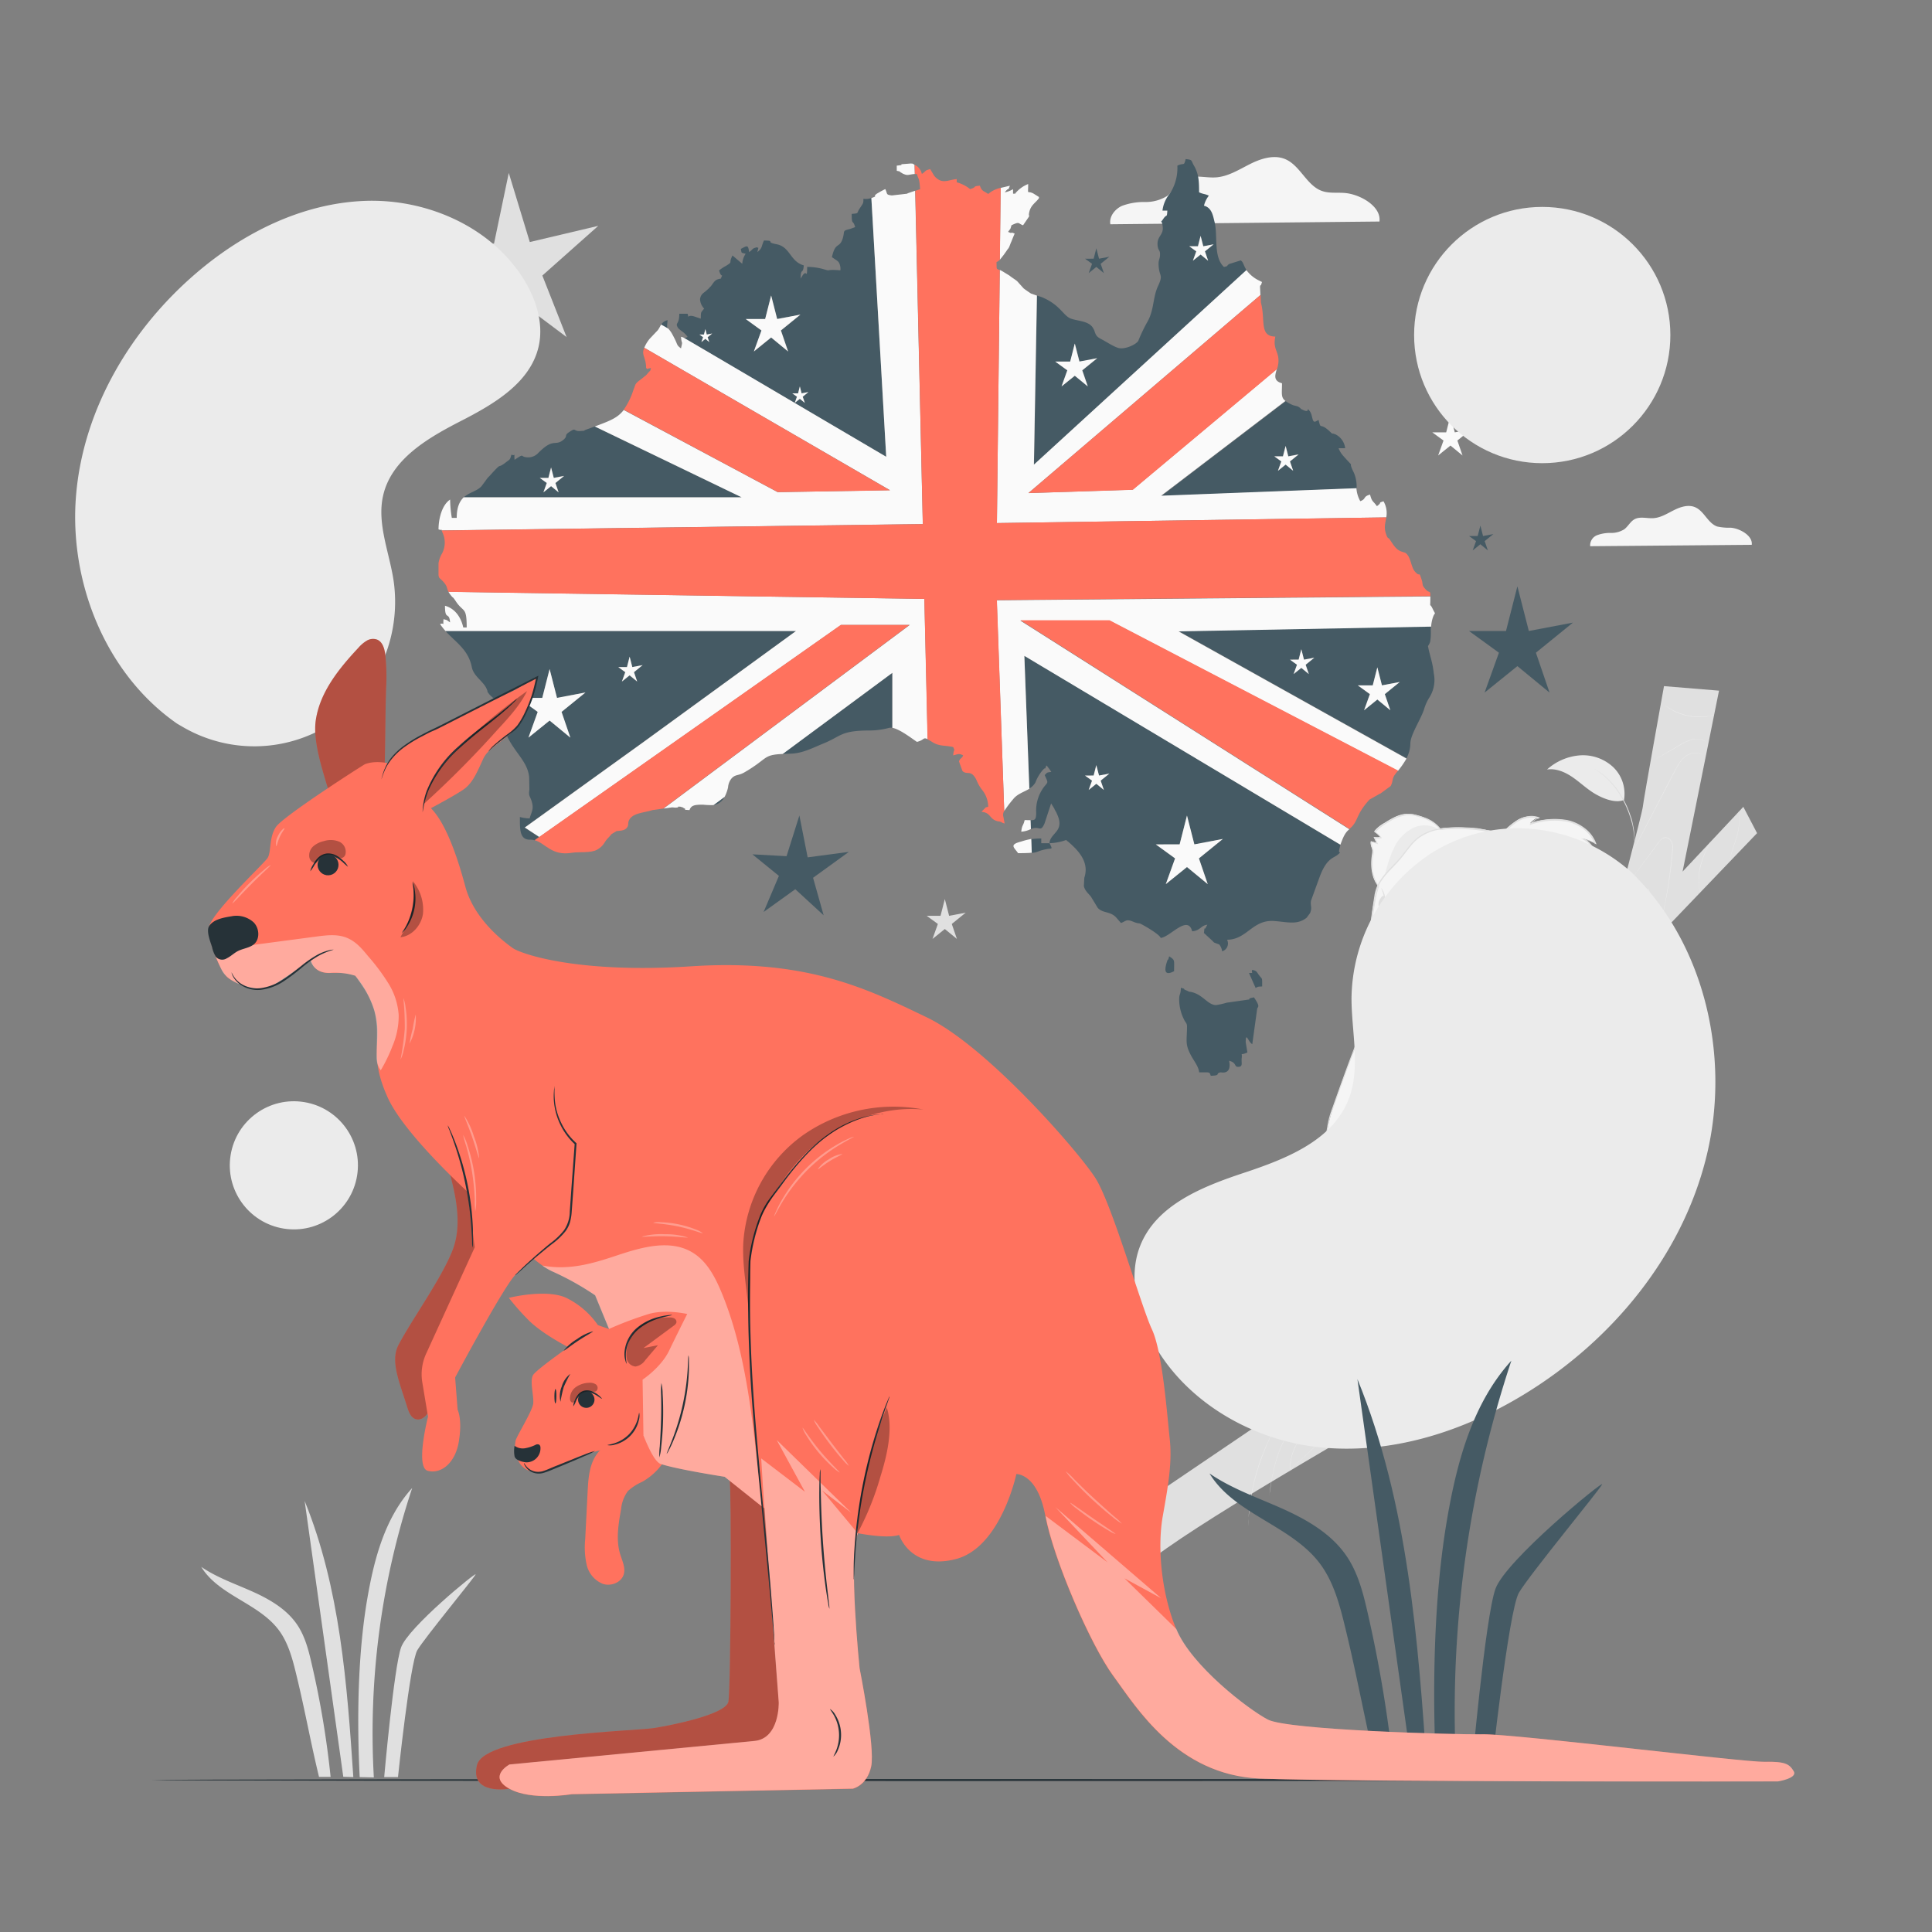 <svg xmlns="http://www.w3.org/2000/svg" viewBox="0 0 500 500"><rect x="0" y="0" width="500" height="500" fill="#808080" stroke="none"/><g id="background-complete"><path d="M78.84,388.43q5,35.7,10,71.4l2.6.08C89.81,435.66,88,410.93,78.84,388.43Z" style="fill:#e0e0e0"></path><path d="M106.68,385.09c-7,7.67-9.82,18.22-11.59,28.46-2.52,14.51-2.74,31.65-2,46.36l3.66.08A201.43,201.43,0,0,1,106.68,385.09Z" style="fill:#e0e0e0"></path><path d="M80.68,430.67c-.8-3.54-1.72-7.13-3.74-10.15-2.73-4.07-7.17-6.64-11.64-8.64s-9.18-3.61-13.22-6.38c4.51,7.39,14.74,9.35,20,16.27,2.59,3.43,3.67,7.75,4.68,11.93,2.22,9.13,3.58,17,5.8,26.15h3A234.44,234.44,0,0,0,80.68,430.67Z" style="fill:#e0e0e0"></path><path d="M99.43,459.91s2.51-28.35,4.37-33.56,19.46-19.59,19.29-18.91S109.9,423.85,108,427.07,103,459.91,103,459.91Z" style="fill:#e0e0e0"></path><polygon points="131.67 44.75 137.11 62.64 154.83 58.45 140.36 71.31 146.63 87.23 133.12 77.09 120.29 88.41 125.39 71.98 112.88 63.75 127.85 63.05 131.67 44.75" style="fill:#e0e0e0"></polygon><polygon points="408.86 81.81 411.57 92.43 422.06 90.44 413.25 97.6 416.5 107.08 408.86 100.79 401.05 107.08 404.46 97.6 397.36 92.45 406.14 92.43 408.86 81.81" style="fill:#e0e0e0"></polygon><polygon points="88.68 96.49 90.22 101.45 96.17 100.52 91.17 103.86 93.02 108.29 88.68 105.35 84.26 108.29 86.19 103.86 82.16 101.46 87.14 101.45 88.68 96.49" style="fill:#e0e0e0"></polygon><polygon points="375.38 107.56 376.49 111.89 380.77 111.08 377.17 114.01 378.5 117.88 375.38 115.31 372.19 117.88 373.58 114.01 370.68 111.9 374.27 111.89 375.38 107.56" style="fill:#fafafa"></polygon><polygon points="244.52 232.67 245.63 237.01 249.92 236.2 246.32 239.12 247.65 243 244.52 240.43 241.33 243 242.72 239.12 239.82 237.01 243.41 237.01 244.52 232.67" style="fill:#e0e0e0"></polygon><path d="M408.84,195.49a11.47,11.47,0,0,1,8.61,3,9.57,9.57,0,0,1,2.84,8.54c-2.22.92-5.36-.35-7.43-1.55s-3.81-2.9-5.78-4.27-4.34-2.42-6.71-2.06A14.34,14.34,0,0,1,408.84,195.49Z" style="fill:#ebebeb"></path><path d="M410.06,296.57a10.17,10.17,0,0,0,7,4.4c2.23.31,4.81,0,6.41,1.55a2.09,2.09,0,0,0,.6.51.55.55,0,0,0,.71-.14.71.71,0,0,0,.06-.41,7,7,0,0,0-2-4.08,16.71,16.71,0,0,0-3.94-3.32,8.81,8.81,0,0,0-4.85-1.51,4.6,4.6,0,0,0-4.13,2.61" style="fill:#ebebeb"></path><path d="M415.23,296.33a2.45,2.45,0,0,0-.47-.13,8.66,8.66,0,0,0-1.33-.2,12.91,12.91,0,0,0-2,0,15.08,15.08,0,0,0-2.41.42,14.44,14.44,0,0,0-2.28.85,12.27,12.27,0,0,0-1.71,1,9.14,9.14,0,0,0-1.05.83c-.23.22-.35.34-.34.36s.55-.43,1.49-1a14.79,14.79,0,0,1,4-1.76,14.55,14.55,0,0,1,4.31-.47C414.54,296.24,415.22,296.38,415.23,296.33Z" style="fill:#e0e0e0"></path><path d="M451.17,208.81l-15.72,16.76,9.43-46.83-14.24-1.17s-5.35,29.64-5.48,31.22-7.84,30.68-7.84,30.68-15.44,39.14-17.7,40.78-9.8,15.89-9.8,15.89l-7.42,6.29-16.57,40L346,354.91,288.29,394l7.79,11.1c12.36-10.37,55-34.34,55.86-35.28l26.68-15.17,27.19-59.35,24.08-53.76,24.84-25.92Z" style="fill:#e0e0e0"></path><path d="M323.07,395l0-.27c0-.21,0-.47,0-.79,0-.68.11-1.67.24-2.89s.33-2.66.62-4.25.68-3.32,1.18-5.12,1.08-3.48,1.65-5,1.15-2.85,1.68-4,1-2,1.29-2.59l.37-.7.12-.25s-.78,1.3-1.85,3.51c-.53,1.1-1.11,2.44-1.7,3.95s-1.16,3.2-1.66,5-.89,3.54-1.18,5.13-.48,3.05-.59,4.26C323.07,393.46,323.07,395,323.07,395Z" style="fill:#ebebeb"></path><path d="M341.38,368.26s-.34.15-.94.47a13.1,13.1,0,0,0-5.2,5.52,12.87,12.87,0,0,0-1.41,5.92v.09l.07-.06a85,85,0,0,0,7.05-6.46q1.82-1.85,3.63-3.95c.6-.69,1.19-1.41,1.79-2.14a5,5,0,0,0,1.21-2.57,2.07,2.07,0,0,0-.7-1.67,3,3,0,0,0-1.7-.61,5.82,5.82,0,0,0-1.77.15,7.46,7.46,0,0,0-.84.26c-.28.09-.56.19-.82.3a16.81,16.81,0,0,0-5.49,3.72,21.75,21.75,0,0,0-3.6,4.8,28.29,28.29,0,0,0-2.09,4.81,47.9,47.9,0,0,0-1.7,7.39c-.26,1.78-.36,2.76-.36,2.76s0-.24.1-.71.18-1.17.3-2a47.64,47.64,0,0,1,1.74-7.38,23.82,23.82,0,0,1,5.68-9.56,16.6,16.6,0,0,1,5.46-3.69,7.1,7.1,0,0,1,.81-.3,8,8,0,0,1,.83-.26,6,6,0,0,1,1.74-.15,2.93,2.93,0,0,1,1.64.6,1.9,1.9,0,0,1,.66,1.57,4.74,4.74,0,0,1-1.19,2.51c-.59.73-1.18,1.45-1.78,2.14-1.21,1.4-2.41,2.72-3.62,3.95a86.53,86.53,0,0,1-7,6.46l.07,0a12.8,12.8,0,0,1,1.38-5.89,13.2,13.2,0,0,1,2.77-3.73,12.76,12.76,0,0,1,2.38-1.79c.29-.18.54-.29.69-.37Z" style="fill:#ebebeb"></path><path d="M352,351.4a1.38,1.38,0,0,0,.11.17c.08.11.21.26.35.47a15.39,15.39,0,0,1,1.09,1.83,14,14,0,0,1-.49,13.51,14.54,14.54,0,0,1-1.22,1.75,5.53,5.53,0,0,1-.38.44l-.12.16s.2-.19.53-.58a13.34,13.34,0,0,0,1.26-1.74,13.87,13.87,0,0,0-.64-15.4C352.21,351.61,352,351.4,352,351.4Z" style="fill:#ebebeb"></path><path d="M362.1,344.77a26.51,26.51,0,0,0-1,2.78,35.61,35.61,0,0,0-1.34,7,36.29,36.29,0,0,0,.08,7.11,28,28,0,0,0,.47,2.91l0-.2c0-.17-.05-.36-.09-.58-.08-.5-.18-1.23-.27-2.14a36.4,36.4,0,0,1-.05-7.09,37.72,37.72,0,0,1,1.3-7c.25-.87.48-1.57.65-2.05.08-.22.14-.4.19-.55A1,1,0,0,0,362.1,344.77Z" style="fill:#ebebeb"></path><path d="M383,301.59s0,.22.07.64c0,.22.07.47.11.78l.07,1.06a25.24,25.24,0,0,1-.58,6.73,50.21,50.21,0,0,1-3.2,9.52c-1.48,3.48-3.39,7.2-5,11.28a41.88,41.88,0,0,0-2.32,7.81,25,25,0,0,0-.28,7.31v.06l.05,0a5,5,0,0,1,4.22.18l0,0a15.26,15.26,0,0,1-2.35,8.14,15,15,0,0,1-1.39,1.89l-.41.46a1.21,1.21,0,0,0-.14.16s.2-.2.57-.6a16.36,16.36,0,0,0,1.41-1.88,15.31,15.31,0,0,0,1.6-3.36,15.08,15.08,0,0,0,.79-4.81v0h0a5.07,5.07,0,0,0-4.29-.2l.06,0a25.11,25.11,0,0,1,.29-7.28,43.79,43.79,0,0,1,2.31-7.8c1.59-4.07,3.49-7.78,5-11.27a50.07,50.07,0,0,0,3.17-9.54,25.19,25.19,0,0,0,.55-6.76c0-.39-.06-.75-.08-1.06s-.08-.56-.11-.77C383,301.81,383,301.59,383,301.59Z" style="fill:#ebebeb"></path><path d="M397.21,311.4l0-.11a1.52,1.52,0,0,0,.08-.35,2.53,2.53,0,0,0-.19-1.35A3.38,3.38,0,0,0,395.7,308a3.82,3.82,0,0,0-2.81-.32,6.24,6.24,0,0,0-3,1.76,18.88,18.88,0,0,0-2.38,3.23,88.79,88.79,0,0,0-4.64,7.92,30.24,30.24,0,0,0-3,8.66c-.08.34-.1.69-.15,1a9,9,0,0,0-.09,1,2.74,2.74,0,0,0,.16,1,1.32,1.32,0,0,0,.64.73,1.71,1.71,0,0,0,1.74-.33,7.15,7.15,0,0,0,1.1-1.26,4.43,4.43,0,0,1,2.27-1.66,2.28,2.28,0,0,1,2,.38,1.89,1.89,0,0,1,.74,1.11,1.85,1.85,0,0,1,0,.47.55.55,0,0,0,0-.12,1.19,1.19,0,0,0,0-.36,1.93,1.93,0,0,0-.73-1.14,2.33,2.33,0,0,0-2.08-.4,4.54,4.54,0,0,0-2.31,1.67,7.08,7.08,0,0,1-1.09,1.25,1.66,1.66,0,0,1-1.66.31,1.28,1.28,0,0,1-.59-.68,3.06,3.06,0,0,1-.14-1,5.72,5.72,0,0,1,.09-1c0-.34.07-.69.14-1a30.62,30.62,0,0,1,3-8.63c1.46-2.9,3.12-5.53,4.62-7.91a18.38,18.38,0,0,1,2.36-3.21,6.15,6.15,0,0,1,3-1.75,3.75,3.75,0,0,1,2.76.29,3.44,3.44,0,0,1,1.42,1.58,2.65,2.65,0,0,1,.21,1.34C397.27,311.25,397.19,311.4,397.21,311.4Z" style="fill:#ebebeb"></path><path d="M407.35,288.38S403.57,290,399,292s-8.38,3.71-8.36,3.74,3.77-1.6,8.4-3.64S407.36,288.41,407.35,288.38Z" style="fill:#ebebeb"></path><path d="M396.93,285.17a.84.84,0,0,0,.1.21,1.32,1.32,0,0,0,.52.44,1.87,1.87,0,0,0,1.07.16,4,4,0,0,0,1.34-.5,50.7,50.7,0,0,0,6.88-4.56,51.22,51.22,0,0,0,6.05-5.62c1.43-1.57,2.21-2.62,2.21-2.62l-.16.18-.44.52c-.38.45-.94,1.09-1.66,1.87a53.42,53.42,0,0,1-6.07,5.58,54.34,54.34,0,0,1-6.85,4.59,4.12,4.12,0,0,1-1.31.5,1.79,1.79,0,0,1-1-.13A1.26,1.26,0,0,1,396.93,285.17Z" style="fill:#ebebeb"></path><path d="M422.25,239.25c-.07.2-.22.66-.55,1.66s-.93,2.65-1.76,4.61a65.25,65.25,0,0,1-9,15.18l.08,0a101.41,101.41,0,0,1,13.61-27.87c.66-1,1.35-1.89,2-2.76h-.09a8.9,8.9,0,0,1,.64,5.23,20.59,20.59,0,0,1-1.54,5c-1.41,3.11-2.94,6-4.4,8.79-2.95,5.52-5.87,10.31-8.42,14.26s-4.76,7-6.29,9.14c-.77,1.06-1.38,1.87-1.79,2.42l-.62.84s.89-1.12,2.44-3.23,3.75-5.19,6.32-9.13,5.49-8.73,8.44-14.25c1.47-2.77,3-5.68,4.42-8.8a21.08,21.08,0,0,0,1.55-5,9.15,9.15,0,0,0-.65-5.3l0-.08-.05.07c-.64.88-1.34,1.81-2,2.77a101.6,101.6,0,0,0-13.61,27.91l-.07.22.15-.18a65.37,65.37,0,0,0,9-15.22c.83-2,1.38-3.55,1.74-4.62S422.25,239.25,422.25,239.25Z" style="fill:#ebebeb"></path><path d="M420.67,229.61l.26-.33.72-1,2.66-3.56,3.93-5.28,1.14-1.53a2.3,2.3,0,0,1,1.53-1.09,1.75,1.75,0,0,1,1.58,1,3.84,3.84,0,0,1,.29,2.05,130.81,130.81,0,0,1-2,14.49c-.37,1.84-.69,3.32-.93,4.34-.11.49-.21.88-.27,1.17a4,4,0,0,0-.09.42s.61-2.24,1.36-5.92a125,125,0,0,0,2.08-14.5,4.13,4.13,0,0,0-.3-2.09,1.87,1.87,0,0,0-1.69-1.09,1.68,1.68,0,0,0-.93.41,3.85,3.85,0,0,0-.67.73l-1.14,1.53-3.91,5.3-2.63,3.57-.71,1Z" style="fill:#ebebeb"></path><path d="M440.59,195.37l-.28-.19a2.9,2.9,0,0,0-.93-.32,4.24,4.24,0,0,0-3.38,1,8,8,0,0,0-1.62,1.89c-.48.75-.91,1.61-1.38,2.5-.94,1.78-2,3.74-3,5.79l-5.5,10.53-1.65,3.2-.45.87-.15.31.17-.3.46-.86c.42-.78,1-1.86,1.69-3.18l5.52-10.52,3-5.8c.47-.89.9-1.74,1.38-2.49a7.67,7.67,0,0,1,1.59-1.88,4.25,4.25,0,0,1,3.32-1A3.08,3.08,0,0,1,440.59,195.37Z" style="fill:#ebebeb"></path><path d="M428.64,196.38l.13-.07.36-.2,1.33-.75,4.34-2.5a13.76,13.76,0,0,1,2.47-1.22,5.48,5.48,0,0,1,2.19-.35,3.84,3.84,0,0,1,1.46.37,4.43,4.43,0,0,1,.48.27,2.08,2.08,0,0,0-.46-.31,3.78,3.78,0,0,0-1.47-.4,5.4,5.4,0,0,0-2.23.32,15,15,0,0,0-2.49,1.22l-4.33,2.54-1.31.78-.35.21Z" style="fill:#ebebeb"></path><path d="M430.92,182.56a11.68,11.68,0,0,0,1.62,1.12,15.29,15.29,0,0,0,1.93.92,15,15,0,0,0,5.13,1,13.65,13.65,0,0,0,2.14-.13,12,12,0,0,0,1.92-.41l-.13,0-.39.08c-.33.08-.81.16-1.41.24a15.29,15.29,0,0,1-2.13.1,15.09,15.09,0,0,1-5.09-1,14.76,14.76,0,0,1-1.93-.9,14.29,14.29,0,0,1-1.22-.76l-.32-.22Z" style="fill:#ebebeb"></path><path d="M440,231.22s0-.05,0-.15l-.07-.4c-.06-.34-.13-.85-.19-1.47a16,16,0,0,1,.35-4.87,23.29,23.29,0,0,1,1.68-4.6c.27-.56.5-1,.67-1.33l.18-.36.06-.12s0,0-.08.11-.12.23-.2.36c-.17.3-.41.75-.7,1.31a21.44,21.44,0,0,0-1.71,4.61,14.9,14.9,0,0,0-.32,4.9A13.6,13.6,0,0,0,440,231.22Z" style="fill:#ebebeb"></path><path d="M450,210.11v.14q0,.18,0,.39c0,.34,0,.83.06,1.44a15.34,15.34,0,0,1-.69,4.67c-.56,1.77-1.13,3.35-1.43,4.53-.15.59-.27,1.07-.34,1.41,0,.14-.05.26-.07.38s0,.14,0,.14a.93.93,0,0,1,0-.13l.09-.38c.08-.33.21-.81.37-1.4.32-1.17.9-2.74,1.46-4.52a15.29,15.29,0,0,0,.5-6.67Z" style="fill:#ebebeb"></path><path d="M410.68,301.49a1.77,1.77,0,0,0-.1-.92,4.76,4.76,0,0,0-1.13-1.93,4,4,0,0,0-1.93-1.14,1.84,1.84,0,0,0-.92,0s.35,0,.87.22a4.28,4.28,0,0,1,1.79,1.14,5.38,5.38,0,0,1,1.14,1.8C410.6,301.15,410.64,301.5,410.68,301.49Z" style="fill:#e0e0e0"></path><path d="M412.69,199c0,.06,1.09.63,2.6,1.95a22.67,22.67,0,0,1,4.76,6.17,25,25,0,0,1,1.72,4c.24.62.38,1.23.55,1.8s.27,1.11.34,1.6a18.8,18.8,0,0,1,.28,2.36,7.87,7.87,0,0,0,0,.88,5.14,5.14,0,0,0,.06-.88,15.09,15.09,0,0,0-.19-2.39c-.06-.5-.2-1-.31-1.62s-.3-1.2-.54-1.83a23.29,23.29,0,0,0-1.72-4,21.14,21.14,0,0,0-4.87-6.19,12.17,12.17,0,0,0-1.08-.83,6.5,6.5,0,0,0-.87-.56A4.64,4.64,0,0,0,412.69,199Z" style="fill:#e0e0e0"></path><path d="M402.75,302a13.34,13.34,0,0,1,.27,7.19c-1.93,8.58-7.48,23.68-12.16,28.75l-.14.15a17.12,17.12,0,0,1-6.52,4.41Z" style="fill:#f5f5f5"></path><path d="M410,219.72l2.53.64a6.45,6.45,0,0,0-2.79-3.32,11.23,11.23,0,0,1,3,1.18,9.91,9.91,0,0,0-7.21-5.88,18.63,18.63,0,0,0-9.55.74,4.73,4.73,0,0,1,2.08-1.5,6.43,6.43,0,0,0-5.42.69,19,19,0,0,0-4.2,3.66l-1.55-.69s-7.9-1.83-14.31-.81c-1.33-1.83-3.66-2.87-5.91-3.46a9.43,9.43,0,0,0-2.11-.37c-2.28-.08-4.36,1.17-6.29,2.38a8.63,8.63,0,0,0-2.63,2.16,5.94,5.94,0,0,1,1.58,1.46,4.86,4.86,0,0,1-1.7,0l.7,1.49-1.44-.4c-.29.75.28,1.54.37,2.34a4.28,4.28,0,0,1-.09,1.13c-.43,2.78-.17,5.87,1.5,8.06-.06.16-.12.32-.16.47-.8,2.62-2.51,11.93-1.17,14.14.8,1.33,2,4.3,3.82,6.56l-3.78,9.41s-10.72,25.71-11.63,32a87.8,87.8,0,0,0-.34,18.24c.16,1.82.58,4.13,1.05,6.59a47.5,47.5,0,0,0,9.79,20.78h0l12.3,3.57,16-38.64,7.42-6.29s7.54-14.24,9.8-15.88c.52-.38,1.73-2.72,3.28-6.09,1.25-7,2.14-13.37,1.62-15.08a14.56,14.56,0,0,0-3.53-5.11,1.45,1.45,0,0,0,.42-.47c.38-.58.74-1.17,1.07-1.78a9.34,9.34,0,0,1-3.12,0l1.89-1.91a5.83,5.83,0,0,1-4.54-3.84,5.53,5.53,0,0,0,4,.27,10.67,10.67,0,0,1-3.07-2.22,2.28,2.28,0,0,0,2.44.4,6.54,6.54,0,0,1-3.37-4.52c0-1,0-1.81,0-2.43h0c.67.8,1.07,2,2.08,2.21l-.36-2.54,3.37,2.07a11.79,11.79,0,0,0-1.06-3.77,5.81,5.81,0,0,1,3.51,2.91,9.2,9.2,0,0,0-.65-6.15l2.27,1.5-1-2.76a4.48,4.48,0,0,0,2.66.73,22.59,22.59,0,0,1-1.85-3.38,7.08,7.08,0,0,0,4.89.57,14.08,14.08,0,0,1-1.89-2,3.87,3.87,0,0,0,3.46.63q-1.78-2-3.58-3.92a35.53,35.53,0,0,1,4.59,1.69A8.33,8.33,0,0,0,410,219.72Zm-13.28,17.63h0Z" style="fill:#f5f5f5"></path><path d="M372,214.47a6.85,6.85,0,0,0-6.67,0,11.15,11.15,0,0,0-4.62,5.07,33,33,0,0,0-2.21,6.6c2.3-1.91,4-4.46,5.93-6.72s4.39-4.35,7.35-4.82" style="fill:#ebebeb"></path><path d="M384.32,342.15c5-1.63,8.59-6,10.83-10.74a141.77,141.77,0,0,0,5.72-14.53c.84-2.44,1.48-4.93,2.09-7.44a15.78,15.78,0,0,0-.19-7.87" style="fill:#f5f5f5"></path><path d="M402.77,301.57s0,0,0,.12.05.21.09.35c.06.3.16.75.25,1.34a16.62,16.62,0,0,1,0,5c-.18,1-.5,2.16-.81,3.37s-.67,2.49-1.1,3.83c-.89,2.66-1.93,5.57-3.08,8.6s-2.37,5.87-3.65,8.36a23.62,23.62,0,0,1-4.38,6,16.71,16.71,0,0,1-4.05,2.91l-.72.33c-.2.1-.39.16-.53.22l-.33.14-.11,0s0,0,.12,0l.34-.11.55-.19.72-.32a15.53,15.53,0,0,0,4.14-2.87,23.24,23.24,0,0,0,4.47-6,87.72,87.72,0,0,0,3.68-8.39c1.16-3,2.19-5.94,3.07-8.62.42-1.34.77-2.63,1.08-3.84s.61-2.34.78-3.4a15.78,15.78,0,0,0,0-5c-.1-.59-.22-1-.3-1.34l-.11-.34A.82.82,0,0,1,402.77,301.57Z" style="fill:#e0e0e0"></path><path d="M408.49,281.83l4.27-2a3,3,0,0,1-1.41-.86,1.57,1.57,0,0,1-.3-1.57,2.18,2.18,0,0,1,.76-.81A9.13,9.13,0,0,1,415,275.2l1.59.18a3.17,3.17,0,0,1,1.85.82,2.34,2.34,0,0,1,.16,3.25,1.61,1.61,0,0,1-.83.52,7.75,7.75,0,0,1-2.43.08,3.31,3.31,0,0,1,2.26,1,1.29,1.29,0,0,1,.22,1.21c-.23.61-.82.72-1.37.8-.87.12-1.75.21-2.63.27a2.71,2.71,0,0,1,1.36.81,1.48,1.48,0,0,1,.28,1.49,2.06,2.06,0,0,1-1,.92,8.05,8.05,0,0,1-3,.87,2.68,2.68,0,0,1-2-.47,1.69,1.69,0,0,1,.61-2.75,3.77,3.77,0,0,1-2.08-.73,1,1,0,0,1-.37-.42C407.35,282.52,408,282.07,408.49,281.83Z" style="fill:#ebebeb"></path><path d="M408.49,281.83l4.27-2a3,3,0,0,1-1.41-.86,1.57,1.57,0,0,1-.3-1.57,2.18,2.18,0,0,1,.76-.81A9.13,9.13,0,0,1,415,275.2l1.59.18a3.17,3.17,0,0,1,1.85.82,2.34,2.34,0,0,1,.16,3.25,1.61,1.61,0,0,1-.83.52,7.75,7.75,0,0,1-2.43.08,3.31,3.31,0,0,1,2.26,1,1.29,1.29,0,0,1,.22,1.21c-.23.61-.82.72-1.37.8-.87.12-1.75.21-2.63.27a2.71,2.71,0,0,1,1.36.81,1.48,1.48,0,0,1,.28,1.49,2.06,2.06,0,0,1-1,.92,8.05,8.05,0,0,1-3,.87,2.68,2.68,0,0,1-2-.47,1.69,1.69,0,0,1,.61-2.75,3.77,3.77,0,0,1-2.08-.73,1,1,0,0,1-.37-.42C407.35,282.52,408,282.07,408.49,281.83Z" style="fill:#ebebeb"></path><path d="M408.49,281.83a2,2,0,0,0-.28.12,1.62,1.62,0,0,0-.66.59.65.65,0,0,0,0,.66,1.89,1.89,0,0,0,.6.51,4,4,0,0,0,1.83.57l0-.15a1.78,1.78,0,0,0-1.07,2.24,1.41,1.41,0,0,0,.41.65,1.9,1.9,0,0,0,.71.39,4.09,4.09,0,0,0,1.64.09,7.43,7.43,0,0,0,3.37-1.22,1.45,1.45,0,0,0,.56-.84,1.62,1.62,0,0,0-.14-1,2.55,2.55,0,0,0-1.65-1.21l0,.25,1.65-.17a8.76,8.76,0,0,0,1.71-.26,1.19,1.19,0,0,0,.71-.63,1.3,1.3,0,0,0,0-.95,2,2,0,0,0-1.36-1.25,8,8,0,0,0-1.23-.28l0,.27a6.32,6.32,0,0,0,2.89-.26,2.19,2.19,0,0,0,.92-1.12,2.84,2.84,0,0,0,.16-.7,2.64,2.64,0,0,0-.7-1.93,3,3,0,0,0-1.12-.72,4.75,4.75,0,0,0-1.26-.24l-1.2-.14h0a9.14,9.14,0,0,0-2.16.83,7.85,7.85,0,0,0-.92.57,2.65,2.65,0,0,0-.77.72,1.33,1.33,0,0,0-.21,1,1.9,1.9,0,0,0,.41.87,3.27,3.27,0,0,0,1.45.88v-.15l-3.14,1.48-.82.4c-.19.09-.29.14-.28.15l.29-.11.85-.37,3.16-1.4.18-.08-.19-.07a3,3,0,0,1-1.36-.85,1.38,1.38,0,0,1-.18-1.64,2.59,2.59,0,0,1,.73-.66,8.14,8.14,0,0,1,.91-.55,8.61,8.61,0,0,1,2.1-.79h0l1.21.14a4.74,4.74,0,0,1,1.19.24,2.38,2.38,0,0,1,1.6,1.76,2.35,2.35,0,0,1,.06.64,2.27,2.27,0,0,1-.16.62,2,2,0,0,1-.8,1,1.72,1.72,0,0,1-.63.18l-.69.08a11.59,11.59,0,0,1-1.43-.05l0,.27a6.63,6.63,0,0,1,1.19.26,1.83,1.83,0,0,1,1.2,1.08,1,1,0,0,1-.6,1.25,8.22,8.22,0,0,1-1.65.25l-1.63.17-.67.07.64.18a2.25,2.25,0,0,1,1.49,1.08,1.2,1.2,0,0,1-.34,1.57,7.29,7.29,0,0,1-3.24,1.18,3.68,3.68,0,0,1-1.56-.07,1.4,1.4,0,0,1-1-.9,1.63,1.63,0,0,1,.94-2l.49-.13-.5,0a3.81,3.81,0,0,1-1.78-.51,1.82,1.82,0,0,1-.57-.47.52.52,0,0,1,0-.56,1.5,1.5,0,0,1,.6-.59Z" style="fill:#e0e0e0"></path><path d="M412.9,280.14a6.45,6.45,0,0,0,1.49.05,7.32,7.32,0,0,0,1.49,0,3,3,0,0,0-1.48-.27A3.13,3.13,0,0,0,412.9,280.14Z" style="fill:#e0e0e0"></path><path d="M409.54,284a14.73,14.73,0,0,0,2.11-.25,14.15,14.15,0,0,0,2.11-.31,6.44,6.44,0,0,0-2.14,0A6.28,6.28,0,0,0,409.54,284Z" style="fill:#e0e0e0"></path><path d="M388.4,215.77l-.18-.05-.54-.12-2-.51a23,23,0,0,0-3.27-.75,33.64,33.64,0,0,0-4.43-.19c-1.65,0-3.45.11-5.37.28a10.28,10.28,0,0,0-2.92.74,12.45,12.45,0,0,0-2.79,1.56,14.39,14.39,0,0,0-2.34,2.4c-.72.88-1.41,1.82-2.16,2.72-1.46,1.84-3.41,3.38-4.85,5.48a9.72,9.72,0,0,0-1.84,4.38h0c-.34,2.2-.66,4.34-.92,6.41a29.26,29.26,0,0,0-.17,3.06,6.29,6.29,0,0,0,.06,1.5,4.29,4.29,0,0,0,.53,1.37l2.52,4.74a10.14,10.14,0,0,0,1.39,2,13.51,13.51,0,0,0,1.65,1.51,21,21,0,0,0,5.7,3.44,9.91,9.91,0,0,0,1.74.46,4.26,4.26,0,0,0,.47.06h.15l-.15,0c-.1,0-.26,0-.46-.09a10.46,10.46,0,0,1-1.72-.5,22,22,0,0,1-5.62-3.49,13.27,13.27,0,0,1-1.62-1.5,10,10,0,0,1-1.34-2l-2.5-4.75a4.15,4.15,0,0,1-.51-1.3,5.81,5.81,0,0,1,0-1.45,28.59,28.59,0,0,1,.17-3c.27-2.06.59-4.2.93-6.4h0a9.57,9.57,0,0,1,1.8-4.25c1.41-2,3.35-3.6,4.83-5.46.75-.92,1.44-1.85,2.16-2.73a13.94,13.94,0,0,1,2.29-2.37,12.5,12.5,0,0,1,2.73-1.53,9.92,9.92,0,0,1,2.85-.74c1.92-.18,3.71-.27,5.35-.31a35.61,35.61,0,0,1,4.41.15,23,23,0,0,1,3.26.7c.89.21,1.59.37,2.06.46l.54.1Z" style="fill:#e0e0e0"></path><path d="M344.55,316.78a47,47,0,0,0,9.56,20.72h0m48.28-60s3.42-14.21,2.13-18.41A14.5,14.5,0,0,0,401,254a1.47,1.47,0,0,0,.42-.47c.38-.57.74-1.17,1.07-1.78a9.08,9.08,0,0,1-3.12,0l1.89-1.91a5.86,5.86,0,0,1-4.54-3.85,5.48,5.48,0,0,0,4,.27,10.63,10.63,0,0,1-3.07-2.21,2.26,2.26,0,0,0,2.44.39,6.52,6.52,0,0,1-3.37-4.51c0-1,0-1.81,0-2.43h0c.67.81,1.07,2,2.08,2.22l-.36-2.54,3.37,2.07a11.84,11.84,0,0,0-1.06-3.78,5.82,5.82,0,0,1,3.51,2.92,9.19,9.19,0,0,0-.65-6.15l2.27,1.49-1-2.75a4.48,4.48,0,0,0,2.66.72,23,23,0,0,1-1.85-3.37,7.07,7.07,0,0,0,4.89.56,13.55,13.55,0,0,1-1.89-2,3.87,3.87,0,0,0,3.46.64l-3.58-3.93a37.08,37.08,0,0,1,4.59,1.69,8.31,8.31,0,0,0-3.12-5.45l2.53.64a6.51,6.51,0,0,0-2.79-3.33,11.57,11.57,0,0,1,3,1.18,9.89,9.89,0,0,0-7.21-5.87,18.52,18.52,0,0,0-9.55.74,4.75,4.75,0,0,1,2.08-1.51,6.51,6.51,0,0,0-5.42.69,19,19,0,0,0-4.2,3.67l-1.55-.7s-7.9-1.83-14.31-.8c-1.33-1.84-3.66-2.87-5.91-3.47a10,10,0,0,0-2.11-.37c-2.28-.07-4.36,1.17-6.29,2.38a8.52,8.52,0,0,0-2.63,2.17,5.78,5.78,0,0,1,1.58,1.46,4.63,4.63,0,0,1-1.7,0c.23.5.46,1,.7,1.5l-1.44-.41c-.29.75.28,1.54.37,2.34a4.39,4.39,0,0,1-.09,1.14c-.43,2.77-.17,5.86,1.5,8.06-.06.16-.12.31-.16.46-.8,2.62-2.51,11.94-1.17,14.15.8,1.33,2,4.29,3.82,6.55l-3.78,9.42m41.45-22.41h0Z" style="fill:none"></path><path d="M396.69,237.49c-.06,0-.12,0-.13,0l.25,0h0l-.18.07s0-.05.08-.06.07,0,.07-.07l-.17.07h0l.26.05v0S396.74,237.47,396.69,237.49Z" style="fill:#263238"></path><path d="M402.39,277.5s0-.13.11-.4l.28-1.2c.24-1.06.59-2.64,1-4.72a71.21,71.21,0,0,0,1.06-7.75c0-.38,0-.78.05-1.18V261a7.63,7.63,0,0,0-.49-2.54,16.29,16.29,0,0,0-3.32-4.57l0,.12a3.35,3.35,0,0,0,.79-1.07l.73-1.21.09-.15-.17,0a9.18,9.18,0,0,1-3.1,0l.05.15,1.89-1.91.12-.12-.17,0A5.78,5.78,0,0,1,396.8,246l-.13.12a5.65,5.65,0,0,0,4.09.28l.24-.08-.23-.11a10.59,10.59,0,0,1-3-2.19l-.15.14a2.36,2.36,0,0,0,2.55.42l.2-.1-.2-.09a6.46,6.46,0,0,1-3.3-4.44v0c0-.74,0-1.59,0-2.44v0h0l-.2,0c.3.36.54.8.85,1.24a2.14,2.14,0,0,0,1.3,1l.16,0,0-.16c-.11-.77-.24-1.65-.37-2.54l-.17.12,3.37,2.07.2.12,0-.24a12.15,12.15,0,0,0-1.07-3.81l-.14.17a5.67,5.67,0,0,1,3.43,2.85l.15.29.08-.32a9.39,9.39,0,0,0-.65-6.23l-.19.16,2.27,1.5.32.21-.13-.36-1-2.76-.19.15a4.6,4.6,0,0,0,2.74.75h.22l-.12-.19a22.72,22.72,0,0,1-1.85-3.36l-.17.17a7.22,7.22,0,0,0,5,.58l.25-.06-.19-.17a13,13,0,0,1-1.88-1.95l-.18.18a4,4,0,0,0,3.58.66l.2-.06-.14-.15c-1.12-1.24-2.35-2.58-3.58-3.93l-.13.22a34.84,34.84,0,0,1,4.56,1.69l.22.09,0-.23a8.51,8.51,0,0,0-3.16-5.55l-.12.24,2.53.64.25.06-.09-.24a6.76,6.76,0,0,0-2.85-3.39l-.1.24a11,11,0,0,1,3,1.17l.32.18-.13-.34a8.71,8.71,0,0,0-3-3.94,11.24,11.24,0,0,0-4.45-2.05,18.94,18.94,0,0,0-9.49.77l.14.21a4.56,4.56,0,0,1,2-1.46l.33-.12-.33-.13a5.51,5.51,0,0,0-2.87-.25,8,8,0,0,0-2.69,1,19.42,19.42,0,0,0-4.19,3.67l.15,0-1.56-.69h0a52.73,52.73,0,0,0-7.27-1,32.78,32.78,0,0,0-7.09.22l.12.05a9.09,9.09,0,0,0-4.17-2.93,18.24,18.24,0,0,0-2.39-.72,6.81,6.81,0,0,0-2.46-.19,11.3,11.3,0,0,0-4.45,1.74c-.67.41-1.33.81-2,1.24a6.66,6.66,0,0,0-1.69,1.57l-.06.1.09.06a5.76,5.76,0,0,1,1.55,1.43l.07-.17a4.4,4.4,0,0,1-1.66,0l-.2,0,.09.19c.24.53.47,1,.69,1.49l.12-.14-1.43-.4-.09,0,0,.09a2.36,2.36,0,0,0,.17,1.62,4.24,4.24,0,0,1,.19.74,2.7,2.7,0,0,1,0,.75,15.79,15.79,0,0,0-.23,3,9.38,9.38,0,0,0,1.7,5.46v-.09a24.21,24.21,0,0,0-.85,3.35c-.21,1.1-.39,2.18-.55,3.23a32.79,32.79,0,0,0-.39,6,7.78,7.78,0,0,0,.2,1.38,4.45,4.45,0,0,0,.56,1.23l1.15,2.26a22.66,22.66,0,0,0,2.41,3.81v-.06l-2.78,7-.72,1.81c-.16.41-.23.63-.23.63l.26-.62c.17-.41.41-1,.74-1.8l2.83-7v0l0,0a22.73,22.73,0,0,1-2.38-3.8l-1.15-2.26a4.44,4.44,0,0,1-.53-1.2,6.66,6.66,0,0,1-.19-1.36,31.76,31.76,0,0,1,.4-6c.16-1,.34-2.12.56-3.21a23.8,23.8,0,0,1,.85-3.32v-.05l0,0a9.13,9.13,0,0,1-1.66-5.35,14.82,14.82,0,0,1,.24-3,3.05,3.05,0,0,0,0-.8,4,4,0,0,0-.19-.78,2.24,2.24,0,0,1-.17-1.49l-.13.06,1.44.41.21.06-.09-.2c-.22-.49-.45-1-.69-1.5l-.12.15a4.77,4.77,0,0,0,1.73,0l.18,0-.11-.14a6,6,0,0,0-1.6-1.48l0,.15a12.21,12.21,0,0,1,3.59-2.75,11.37,11.37,0,0,1,4.36-1.71,6.92,6.92,0,0,1,2.39.19,18.29,18.29,0,0,1,2.36.72,8.85,8.85,0,0,1,4.05,2.85l0,.06.08,0a32.24,32.24,0,0,1,7-.2,49.13,49.13,0,0,1,7.23,1h0l1.55.69.08,0,.07-.06a19.33,19.33,0,0,1,4.13-3.63,7.73,7.73,0,0,1,2.6-.94,5.23,5.23,0,0,1,2.74.25v-.25a4.83,4.83,0,0,0-2.13,1.55l-.26.32.4-.12a18.68,18.68,0,0,1,9.36-.76,11,11,0,0,1,4.34,2,8.43,8.43,0,0,1,2.89,3.82l.2-.16a11.75,11.75,0,0,0-3-1.2l-.86-.2.76.45a6.45,6.45,0,0,1,2.36,2.42,6.84,6.84,0,0,1,.38.84l.16-.18-2.53-.64-.62-.16.5.39a8.23,8.23,0,0,1,3.07,5.37l.18-.14a37.54,37.54,0,0,0-4.6-1.7l-.45-.13.32.35,3.58,3.92.05-.21a3.77,3.77,0,0,1-3.34-.61l-.86-.68.68.86a14,14,0,0,0,1.91,2l.05-.22a7,7,0,0,1-4.81-.56l-.32-.17.15.34a22.24,22.24,0,0,0,1.87,3.39l.1-.2a4.33,4.33,0,0,1-2.59-.7l-.33-.21.14.36,1,2.76.19-.15-2.27-1.5-.38-.25.2.41a9.1,9.1,0,0,1,.64,6.07l.23,0a6,6,0,0,0-3.58-3l-.26-.08.11.24a11.71,11.71,0,0,1,1.05,3.74l.18-.12-3.37-2.06-.21-.13,0,.25c.12.88.25,1.76.36,2.54l.14-.13a2,2,0,0,1-1.17-.93c-.29-.42-.54-.87-.86-1.25l-.13-.17-.06.21h0v0c0,.84,0,1.68,0,2.42h0a6.68,6.68,0,0,0,3.43,4.58v-.19a2.15,2.15,0,0,1-2.32-.37l-.14.15a10.7,10.7,0,0,0,3.1,2.23v-.18a5.48,5.48,0,0,1-3.95-.26l-.2-.1.07.21a6,6,0,0,0,4.61,3.91l-.05-.16-1.88,1.92-.12.12.16,0a9.2,9.2,0,0,0,3.15,0l-.08-.12c-.25.41-.49.82-.72,1.21a3.68,3.68,0,0,1-.74,1l-.08.05.07.07a16.19,16.19,0,0,1,3.3,4.51,7.55,7.55,0,0,1,.49,2.49c0,.42,0,.82,0,1.22s0,.79-.05,1.18a72.26,72.26,0,0,1-1,7.73c-.37,2.08-.71,3.67-.93,4.73-.12.53-.2.93-.26,1.21Z" style="fill:#e0e0e0"></path><path d="M347,324.91s0-.07-.05-.2l-.2-.55c-.16-.49-.45-1.2-.75-2.13A59.11,59.11,0,0,1,344,314a74.82,74.82,0,0,1-1-12.27,67.69,67.69,0,0,1,.36-7.26c.06-.63.15-1.26.23-1.89s.21-1.27.33-1.91a23.91,23.91,0,0,1,1.11-3.78c1.8-5.05,3.46-9.88,5.14-14.21s3.25-8.21,4.59-11.46,2.41-5.86,3.17-7.69l.84-2.1.21-.55a1.23,1.23,0,0,0,.07-.19.6.6,0,0,0-.09.18l-.24.54-.89,2.08-3.25,7.66c-1.36,3.24-3,7.11-4.64,11.44s-3.36,9.16-5.16,14.21a23.8,23.8,0,0,0-1.12,3.82q-.18,1-.33,1.92c-.08.64-.17,1.27-.23,1.9a71,71,0,0,0-.35,7.29,74.57,74.57,0,0,0,1.05,12.3,56.3,56.3,0,0,0,2,8.07c.32.93.62,1.64.8,2.12.09.23.17.41.22.55Z" style="fill:#e0e0e0"></path><path d="M396.69,237.49Z" style="fill:none"></path><path d="M396.69,237.5s0-.08,0-.09,0,0,.06,0,0,0,0,0h0l-.24.09h0l0-.1s.08-.07.1-.05a.08.08,0,0,1,0,.08s0,.05,0,.07.09,0,.1-.06l0-.1h0l-.24.1h0v0l0,0a.11.11,0,0,0,.07,0S396.68,237.53,396.69,237.5Z" style="fill:#263238"></path><path d="M358.14,234.43a4.66,4.66,0,0,0-.73-4.67,12.43,12.43,0,0,1,.74,2.28A11.83,11.83,0,0,1,358.14,234.43Z" style="fill:#e0e0e0"></path><path d="M358.21,231.77c-.45,0-.73.45-1,.82a2.69,2.69,0,0,0,0,3l.77-1.05a1.32,1.32,0,0,0,.2-.32,1.42,1.42,0,0,0,0-.36,4.46,4.46,0,0,0-.06-2.09" style="fill:#e0e0e0"></path><path d="M364,231.55a3.29,3.29,0,0,1,.87,2.94,28.27,28.27,0,0,0-.45,3.16,18.89,18.89,0,0,0,.38,2.58,4,4,0,0,1-.29,2.55,2.94,2.94,0,0,1-2.38,1.38,4.79,4.79,0,0,1-2.72-.73.88.88,0,0,1-.41-.4.66.66,0,0,1,.41-.73,5.5,5.5,0,0,1,.88-.25,2.55,2.55,0,0,0,1.53-2,14.94,14.94,0,0,0,.13-2.59,10.48,10.48,0,0,1,2.08-6" style="fill:#ebebeb"></path><path d="M363.63,231a2.54,2.54,0,0,0-2.94.57c-1.19,1.26-3.49,3.79-3.71,4.71a4.79,4.79,0,0,0,.12,3.35c.48.72.52,2.54,2.06,3.45l1.54.91s2.56-.14,3-1.47a9.34,9.34,0,0,0,0-3.29,4,4,0,0,1,.21-1.93,17.21,17.21,0,0,0,.78-2.44c.25-1.24.6-3.07-.95-3.84Z" style="fill:#e0e0e0"></path><path d="M360.67,243.34s-.05-.26-.06-.68a2.47,2.47,0,0,1,1.64-2.46c.38-.15.65-.16.64-.21s-.27-.08-.7,0a2.49,2.49,0,0,0-1.39,1,2.52,2.52,0,0,0-.38,1.67C360.49,243.12,360.65,243.36,360.67,243.34Z" style="fill:#f5f5f5"></path><path d="M357.32,239.78s.19.13.45.35a3.56,3.56,0,0,1,.87,1c.53.91.72,1.78.81,1.75s0-.23-.06-.58a4.48,4.48,0,0,0-.52-1.31,2.94,2.94,0,0,0-1-1C357.56,239.78,357.33,239.75,357.32,239.78Z" style="fill:#f5f5f5"></path><path d="M359.93,244.15a1,1,0,0,0-.12.41,5.13,5.13,0,0,0-.07,1.14,5.93,5.93,0,0,0,4.49,5.54,4.71,4.71,0,0,0,1.13.16c.28,0,.42,0,.42,0s-.59,0-1.5-.31a6.3,6.3,0,0,1-3-2,6.22,6.22,0,0,1-1.34-3.36C359.84,244.75,360,244.16,359.93,244.15Z" style="fill:#e0e0e0"></path><path d="M372.18,229.88s.35-.22.94-.47a4.64,4.64,0,0,1,2.44-.33,4.52,4.52,0,0,1,2.25,1c.5.41.73.75.77.72a2.1,2.1,0,0,0-.64-.86,4.28,4.28,0,0,0-4.9-.7A2.33,2.33,0,0,0,372.18,229.88Z" style="fill:#e0e0e0"></path><path d="M401.81,228.15a6.05,6.05,0,0,0-2.53-.36,6.4,6.4,0,0,0-2.53.42c0,.08,1.14-.15,2.53-.16S401.79,228.22,401.81,228.15Z" style="fill:#e0e0e0"></path><path d="M402,229.54a4.13,4.13,0,0,0-1.86-.51,4,4,0,0,0-1.93.14c0,.07.86,0,1.9.13S402,229.62,402,229.54Z" style="fill:#e0e0e0"></path><path d="M392.84,247.34c0-.07-.49-.3-1-.74s-.86-.9-.93-.86a1.9,1.9,0,0,0,.76,1.06A1.79,1.79,0,0,0,392.84,247.34Z" style="fill:#e0e0e0"></path><path d="M392.14,248.52c0-.07-.48-.33-1-.82s-.73-1-.8-1a2.27,2.27,0,0,0,1.76,1.8Z" style="fill:#e0e0e0"></path><path d="M392,248.78a7.68,7.68,0,0,0-1.23-.38,7.18,7.18,0,0,0-1.22-.41,2.2,2.2,0,0,0,1.13.67A2.13,2.13,0,0,0,392,248.78Z" style="fill:#e0e0e0"></path><circle cx="374.71" cy="233.8" r="2.61" style="fill:#fafafa"></circle><path d="M372.53,233.62a2.19,2.19,0,1,0,2.36-2A2.19,2.19,0,0,0,372.53,233.62Z" style="fill:#e0e0e0"></path><path d="M372.12,233.58s0-.23.18-.61a2.57,2.57,0,0,1,1.06-1.28,2.5,2.5,0,0,1,3.81,2.31,2.49,2.49,0,0,1-4.13,1.65,2.56,2.56,0,0,1-.84-1.44c-.08-.4-.05-.63-.08-.63s0,.06,0,.17a1.57,1.57,0,0,0,0,.48,2.48,2.48,0,0,0,.81,1.56,2.67,2.67,0,0,0,2.51.63,2.72,2.72,0,0,0,.42-5.1,2.68,2.68,0,0,0-2.58.21,2.63,2.63,0,0,0-1.06,1.41,2.32,2.32,0,0,0-.09.47C372.11,233.52,372.11,233.58,372.12,233.58Z" style="fill:#e0e0e0"></path><path d="M375.7,235.17s.16,0,.34-.13a1.46,1.46,0,0,0,.48-.73,1.51,1.51,0,0,0,0-.87c-.08-.21-.17-.31-.2-.3a4.36,4.36,0,0,1-.06,1.1C376.1,234.82,375.66,235.11,375.7,235.17Z" style="fill:#fafafa"></path><path d="M361.25,230.23a3.69,3.69,0,0,1,.63-.26,4,4,0,0,1,1.62,0,6.1,6.1,0,0,1,2.11,1s-.13-.26-.48-.53a3.69,3.69,0,0,0-1.58-.71,3.34,3.34,0,0,0-1.73.09C361.38,230,361.22,230.22,361.25,230.23Z" style="fill:#e0e0e0"></path><path d="M393,215.61c-.07,0-.51.91-1.24,1.95s-1.47,1.77-1.42,1.83a5.47,5.47,0,0,0,1.64-1.68A5.56,5.56,0,0,0,393,215.61Z" style="fill:#e0e0e0"></path><path d="M392.12,215.22c-.07,0-.38.76-.89,1.66s-1.05,1.56-1,1.61a5.72,5.72,0,0,0,1.88-3.27Z" style="fill:#e0e0e0"></path><path d="M359,274.28a3.68,3.68,0,0,0,2-2.63c-.07,0-.35.67-.91,1.39S358.94,274.22,359,274.28Z" style="fill:#e0e0e0"></path><path d="M357.94,272.91a5.14,5.14,0,0,0,2.36-2.22,10.59,10.59,0,0,0-1.18,1.11A10.14,10.14,0,0,0,357.94,272.91Z" style="fill:#e0e0e0"></path><path d="M357.46,271.19a1.66,1.66,0,0,0,1.41-.37,1.68,1.68,0,0,0,.81-1.2c-.07,0-.34.55-1,1A7.33,7.33,0,0,1,357.46,271.19Z" style="fill:#e0e0e0"></path><path d="M355.91,296.65c0,.05.55-.33,1-.94a2.68,2.68,0,0,0,.67-1.22,5.36,5.36,0,0,0-.88,1.05A5.19,5.19,0,0,0,355.91,296.65Z" style="fill:#e0e0e0"></path><path d="M354.42,295.63a1.82,1.82,0,0,0,1.2-.6,1.94,1.94,0,0,0,.73-1.15c-.07,0-.38.47-.9.95S354.39,295.56,354.42,295.63Z" style="fill:#e0e0e0"></path><path d="M352.83,295.22a3,3,0,0,0,1.52-.65,2.91,2.91,0,0,0,1.14-1.21c-.06-.05-.56.48-1.29,1S352.8,295.15,352.83,295.22Z" style="fill:#e0e0e0"></path><path d="M350.59,295.3a4.68,4.68,0,0,0,3.19-2.51c-.07-.05-.59.72-1.47,1.41S350.56,295.22,350.59,295.3Z" style="fill:#e0e0e0"></path><path d="M393.15,218.35a6.67,6.67,0,0,1,3.09-1.24,10.6,10.6,0,0,1,4.59,0,5.88,5.88,0,0,1,3.64,2.65,4.1,4.1,0,0,1-.16,4.37c-1,1.32-2.77,1.75-4.4,2s-3.37.33-4.73,1.28a4.32,4.32,0,0,0,2.61.86l-.94.49a3,3,0,0,0,2.27.81,5.8,5.8,0,0,1-4.29-.26,14.77,14.77,0,0,1-3.06-5.28A5.48,5.48,0,0,1,393.15,218.35Z" style="fill:#ebebeb"></path><path d="M406.55,221.18a1,1,0,0,0-.15-.23c-.1-.15-.28-.36-.5-.62a10.72,10.72,0,0,0-2.25-1.89,11.26,11.26,0,0,0-4.06-1.56,8.46,8.46,0,0,0-5.27.64,5.32,5.32,0,0,0-3,4.29,5.54,5.54,0,0,0,.46,2.31c.27.68.58,1.28.86,1.84a19.79,19.79,0,0,0,1.47,2.53c.2.29.37.5.48.64s.19.2.2.19-.23-.3-.6-.89a24,24,0,0,1-1.38-2.56c-.26-.55-.57-1.16-.83-1.83a5.39,5.39,0,0,1-.41-2.22,5.07,5.07,0,0,1,2.83-4.06,8.27,8.27,0,0,1,5.1-.64,11.38,11.38,0,0,1,4,1.48,12,12,0,0,1,2.27,1.8C406.3,220.89,406.53,221.2,406.55,221.18Z" style="fill:#e0e0e0"></path><path d="M370.23,245.45c0,.36-.09.81-.45.88a3.69,3.69,0,0,1-1.1,0,16,16,0,0,0-3.31.19,8.51,8.51,0,0,1-3.3-.13,3.37,3.37,0,0,1-2.34-2.16,9.88,9.88,0,0,0,5.06.78c.89-.11,1.76-.33,2.65-.39a3.87,3.87,0,0,1,2.56.59" style="fill:#ebebeb"></path><path d="M358.8,243.24a1.15,1.15,0,0,0,.29.39,4.17,4.17,0,0,0,1.05.78,7.83,7.83,0,0,0,4.2.74c1.67-.1,3.17-.32,4.24-.26a4,4,0,0,1,1.66.46,1,1,0,0,0-.38-.29,3.3,3.3,0,0,0-1.26-.35,30.44,30.44,0,0,0-4.27.17,8.18,8.18,0,0,1-4.11-.64A6.76,6.76,0,0,1,358.8,243.24Z" style="fill:#e0e0e0"></path><path d="M362.17,302.21c2.73-1.8,6.59-1.25,9.12.82a12.37,12.37,0,0,1,4.13,8.61c.28,3.25-2,10.51-3.23,13.59a53.1,53.1,0,0,0,1.07-14.39,7.67,7.67,0,0,0-2.69-5.59c-2.07-1.59-5-1.24-7.56-.79-.58.1-1.28.15-1.64-.31C360.89,303.52,361.51,302.64,362.17,302.21Z" style="fill:#e0e0e0"></path><path d="M365.49,303.86a8,8,0,0,1,2.67,0,6.14,6.14,0,0,1,4.09,3.63,14.25,14.25,0,0,1,1,5.54c.21,8.1-1.74,16.08-3.67,24,.32-.59,1.32-.37,1.61.23a2.38,2.38,0,0,1-.19,1.94,4.38,4.38,0,0,0-.58,1.9,2.6,2.6,0,0,0,1.47,2,4.88,4.88,0,0,1,1.16.71,1,1,0,0,1,.18,1.23,1.21,1.21,0,0,1-.65.34,7,7,0,0,1-2.77.14c.07.57.92.73,1.11,1.28s-.62,1.16-1.29,1.14-1.4-.26-2,.06c.08.47.17.94.25,1.41a24.55,24.55,0,0,1-7.47-1.67,17.28,17.28,0,0,1-5.52-3.4c-2.88-2.72-4.38-6.56-5.8-10.26-1.12-2.94-2.27-6-2.11-9.12a19.24,19.24,0,0,1,1-4.78" style="fill:#f5f5f5"></path><path d="M348,320.13s0,.06-.07.19l-.19.56a20.58,20.58,0,0,0-.57,2.2,12.34,12.34,0,0,0-.21,3.63,20.5,20.5,0,0,0,1.09,4.73q.88,2.56,2.11,5.55a24.17,24.17,0,0,0,3.38,6,15.74,15.74,0,0,0,6.18,4.54,24.24,24.24,0,0,0,8.15,2H368l0-.17c-.08-.43-.16-.92-.25-1.4l-.07.14A2.22,2.22,0,0,1,369,348a5.67,5.67,0,0,0,.73.06,1.82,1.82,0,0,0,.75-.2,1.28,1.28,0,0,0,.57-.56.79.79,0,0,0-.14-.82,2.61,2.61,0,0,0-.58-.49.83.83,0,0,1-.37-.5l-.15.15a6.85,6.85,0,0,0,2.8-.14,1.29,1.29,0,0,0,.75-.4.92.92,0,0,0,.12-.86,1.38,1.38,0,0,0-.49-.69,3.37,3.37,0,0,0-.68-.4,3.51,3.51,0,0,1-1.2-.86,2,2,0,0,1-.54-1.28c0-1,.75-1.78.89-2.81a1.77,1.77,0,0,0-.05-.79,1.11,1.11,0,0,0-.46-.65,1.28,1.28,0,0,0-.76-.22.8.8,0,0,0-.7.41l.24.09a143.79,143.79,0,0,0,3.1-15,57.51,57.51,0,0,0,.53-6.51,28.77,28.77,0,0,0-.28-5.62,8.69,8.69,0,0,0-1.84-4.19,5.54,5.54,0,0,0-2.85-1.85,6.14,6.14,0,0,0-2.15-.11l-.55.07-.18,0h.19l.55-.05a6.18,6.18,0,0,1,2.12.15,5.4,5.4,0,0,1,2.77,1.85,8.57,8.57,0,0,1,1.78,4.13,30.12,30.12,0,0,1,.25,5.58,62.36,62.36,0,0,1-.56,6.49,149.9,149.9,0,0,1-3.13,14.94l-.28,1.1.51-1c.19-.36.75-.34,1.09-.09a1.15,1.15,0,0,1,.4,1.18c-.11.94-.88,1.74-.9,2.85a2.26,2.26,0,0,0,.61,1.46,3.71,3.71,0,0,0,1.28.91c.45.23.91.48,1,.94a.67.67,0,0,1-.08.62,1.18,1.18,0,0,1-.61.31,6.83,6.83,0,0,1-2.69.13l-.18,0,0,.17a1,1,0,0,0,.47.68,3.07,3.07,0,0,1,.54.45.51.51,0,0,1,.09.54,1,1,0,0,1-.45.44c-.79.47-1.8-.25-2.76.25l-.09,0,0,.09c.09.49.17,1,.25,1.41l.14-.15a24.24,24.24,0,0,1-8.07-1.93,15.5,15.5,0,0,1-6.11-4.46,24.35,24.35,0,0,1-3.37-5.93c-.82-2-1.53-3.83-2.13-5.53a20.92,20.92,0,0,1-1.12-4.69,12.28,12.28,0,0,1,.17-3.59c.18-1,.39-1.71.53-2.21l.16-.56Z" style="fill:#e0e0e0"></path><path d="M377.56,267.69c.06-.05-.29-.5-.64-1.09s-.59-1.11-.66-1.08a2.11,2.11,0,0,0,.43,1.22C377.06,267.36,377.51,267.74,377.56,267.69Z" style="fill:#e0e0e0"></path><path d="M376.91,268.38c.06,0-.19-.5-.55-1s-.71-.9-.77-.86.18.5.55,1S376.85,268.42,376.91,268.38Z" style="fill:#e0e0e0"></path><path d="M375.81,269.17a3.4,3.4,0,0,0-.52-1c-.32-.55-.57-1-.64-1a2.1,2.1,0,0,0,.41,1.1C375.38,268.83,375.76,269.22,375.81,269.17Z" style="fill:#e0e0e0"></path><path d="M379.38,288.55c8.72-2.59,22.24-10.62,23-11.05a114.34,114.34,0,0,1,19.28-8.87,7.41,7.41,0,0,0,3-2c.53-.78.61-2-.32-2.16.8-.19,1.64-.27,2.11-1s.16-2.26-.67-2.2a2.73,2.73,0,0,0,1.12-3.34,3.38,3.38,0,0,0-3.46-1.94c-.33,1.08-.62,1.47-1.74,1.4L411,256.7c.31-1.37.42-3.18-.84-3.79s-2.65.65-3.07,2-.31,2.78-.89,4c-.86,1.84-2.94,2.71-4.84,3.42-3.07,1.15-7.77,2.85-10.84,4a9.59,9.59,0,0,1-6.25-.52c-1.48-.67-6.82-4.1-6.82-4.1" style="fill:#f5f5f5"></path><path d="M377.46,261.69l.17.13.54.35,2.07,1.33c.92.57,2,1.28,3.39,2a9.47,9.47,0,0,0,5.13,1.14,10.14,10.14,0,0,0,1.51-.21c.52-.13,1-.34,1.51-.52l3.18-1.16,7.1-2.61A9.11,9.11,0,0,0,405.6,260a4.45,4.45,0,0,0,1-1.93c.18-.72.24-1.45.37-2.18a4.06,4.06,0,0,1,.79-2,2.25,2.25,0,0,1,1.84-1,1.47,1.47,0,0,1,.94.47,2,2,0,0,1,.46,1,6.29,6.29,0,0,1-.13,2.32l0,.15H411l6.45.42,3.33.22.84.06a2.78,2.78,0,0,0,.9-.07,1.19,1.19,0,0,0,.7-.6,4.4,4.4,0,0,0,.33-.82l-.09.09a2.63,2.63,0,0,1,1.92.38,3.25,3.25,0,0,1,1.4,1.53,2.61,2.61,0,0,1-1.08,3.13l-.59.3.66-.05c.35,0,.6.37.69.74a1.83,1.83,0,0,1-.09,1.16,1.59,1.59,0,0,1-.89.69,11.5,11.5,0,0,1-1.19.3l-.64.15.64.1a.81.81,0,0,1,.61.93,2.1,2.1,0,0,1-.49,1.19,7,7,0,0,1-2.17,1.56,10.51,10.51,0,0,1-1.25.5l-1.27.46c-.84.31-1.66.62-2.48.95-3.26,1.29-6.32,2.71-9.16,4.16s-5.48,2.94-7.91,4.35-4.74,2.64-6.85,3.74c-4.21,2.2-7.69,3.77-10.13,4.75-1.22.48-2.17.84-2.82,1.05l-.74.25-.25.1a38.34,38.34,0,0,0,3.85-1.31,107.67,107.67,0,0,0,10.17-4.69c2.11-1.08,4.42-2.32,6.87-3.71s5.07-2.87,7.91-4.32,5.9-2.85,9.16-4.14c.81-.32,1.63-.64,2.47-.94l1.27-.46a11.13,11.13,0,0,0,1.27-.5,7.66,7.66,0,0,0,2.27-1.63,2.44,2.44,0,0,0,.54-1.35,1.26,1.26,0,0,0-.17-.75,1,1,0,0,0-.64-.44v.25a9.84,9.84,0,0,0,1.22-.3,1.86,1.86,0,0,0,1-.82,2.06,2.06,0,0,0,.1-1.34,1.57,1.57,0,0,0-.29-.63.79.79,0,0,0-.67-.32l.07.25a2.51,2.51,0,0,0,1.23-1.5,3.06,3.06,0,0,0,0-2,3.51,3.51,0,0,0-1.52-1.66,2.84,2.84,0,0,0-2.12-.41l-.07,0,0,.07c-.17.53-.36,1.11-.86,1.25a2.35,2.35,0,0,1-.8.05l-.84-.05-3.34-.22-6.44-.42.12.16a6.37,6.37,0,0,0,.13-2.42,2.16,2.16,0,0,0-.53-1.12,1.71,1.71,0,0,0-1.1-.55,2.48,2.48,0,0,0-2.05,1.08,3.55,3.55,0,0,0-.57,1,6.41,6.41,0,0,0-.27,1.11c-.12.74-.18,1.47-.36,2.16a4.18,4.18,0,0,1-1,1.84A8.83,8.83,0,0,1,402,262l-7.08,2.64-3.18,1.17c-.51.18-1,.41-1.49.53a9.59,9.59,0,0,1-1.48.21,9.34,9.34,0,0,1-5.06-1.09c-1.35-.74-2.48-1.44-3.4-2l-2.1-1.3-.54-.33Z" style="fill:#e0e0e0"></path><path d="M371.17,286.31c.6-.45,1.35.26,1.84.82,0,0,1.32,1.14,5,1.49s17-6.83,17-6.83c-3.29,2.48-6.63,5.6-9.92,8.08-2.13,1.61-4.49,3.3-7.17,3.28-3.07,0-5.74-2.46-6.86-5.32C370.84,287.32,370.73,286.64,371.17,286.31Z" style="fill:#e0e0e0"></path><path d="M421.31,262a3.67,3.67,0,0,0,2.25.11,3.75,3.75,0,0,0,2-1,8.13,8.13,0,0,1-4.26.88Z" style="fill:#e0e0e0"></path><path d="M420.48,264.92a4.21,4.21,0,0,0,2,.1,4,4,0,0,0,1.91-.65c0-.07-.87.24-1.94.38S420.49,264.84,420.48,264.92Z" style="fill:#e0e0e0"></path><path d="M90.72,154.9c.46-3.35-4.26-6.1-7.81-6.39-1.69-.13-3.45.13-5-.43-3.47-1.21-4.86-5.7-8.25-7.13-2.53-1.07-5.45-.12-7.9,1.12s-4.89,2.79-7.63,3c-2.39.15-5-.73-7.07.43-1.55.87-2.37,2.66-3.8,3.72a9.06,9.06,0,0,1-5,1.35,13.79,13.79,0,0,0-5.13.84c-1.59.72-2.9,2.4-2.57,4.11Z" style="fill:#f5f5f5"></path><path d="M357,57.33c.53-3.88-4.93-7.06-9-7.39-2-.16-4,.14-5.85-.51-4-1.4-5.62-6.59-9.54-8.25-2.93-1.23-6.31-.13-9.15,1.3s-5.65,3.23-8.83,3.43c-2.76.18-5.76-.84-8.18.51-1.8,1-2.74,3.08-4.4,4.3a10.5,10.5,0,0,1-5.76,1.56,16.2,16.2,0,0,0-5.93,1c-1.84.84-3.36,2.78-3,4.76Z" style="fill:#f5f5f5"></path><path d="M453.35,141c.32-2.32-3-4.23-5.43-4.43a14.17,14.17,0,0,1-3.51-.31c-2.41-.84-3.37-4-5.73-5-1.76-.74-3.78-.08-5.49.78s-3.39,1.94-5.3,2.06c-1.66.11-3.46-.51-4.91.3-1.08.61-1.64,1.85-2.64,2.59a6.27,6.27,0,0,1-3.46.93,9.69,9.69,0,0,0-3.56.59,2.81,2.81,0,0,0-1.78,2.85Z" style="fill:#f5f5f5"></path></g><g id="background-simple"><path d="M421.73,225.29l-1.49-1.2c-12.62-10.06-29.7-12.65-44.34-6.2a41.71,41.71,0,0,0-5.44,2.9,45.4,45.4,0,0,0-20.69,37.57c0,8.83,2.43,18.06-.79,26.23-4.19,10.64-16.21,15.34-27,18.92s-22.79,8.32-26.94,19c-2.59,6.67-1.37,14.36,1.46,21,7.52,17.52,25.84,28.92,44.59,31s37.66-4,53.71-13.87c22.48-13.81,40.63-35.74,46.89-61.6S441.07,243.61,421.73,225.29Z" style="fill:#ebebeb"></path><path d="M45.88,187.31l1.4.81a36.67,36.67,0,0,0,37.93-.53,35.39,35.39,0,0,0,4.19-3.13,38.47,38.47,0,0,0,12.47-34.13c-1.1-7.39-4.37-14.8-2.72-22.06,2.13-9.45,11.6-14.94,20.16-19.33s18-9.9,20.11-19.36c1.31-5.93-.7-12.21-3.93-17.38C126.94,58.5,110.12,51.31,94.14,52S63.13,60.17,51,70.5c-17,14.47-29.41,35.16-31.31,57.62S27.32,174.46,45.88,187.31Z" style="fill:#ebebeb"></path><circle cx="399.13" cy="86.71" r="33.16" style="fill:#ebebeb"></circle><circle cx="76.05" cy="301.59" r="16.58" transform="translate(-233.85 328.06) rotate(-80.73)" style="fill:#ebebeb"></circle></g><g id="Plant"><path d="M351.3,356.92q7.17,51.07,14.35,102.16l3.73.12C367,424.5,364.46,389.11,351.3,356.92Z" style="fill:#455a64"></path><path d="M391.14,352.14c-10,11-14.05,26.07-16.58,40.72-3.6,20.77-3.93,45.29-2.85,66.34l5.23.11A288.23,288.23,0,0,1,391.14,352.14Z" style="fill:#455a64"></path><path d="M353.94,417.36c-1.15-5.06-2.47-10.21-5.36-14.52-3.9-5.83-10.26-9.51-16.66-12.38s-13.13-5.16-18.9-9.13c6.44,10.58,21.08,13.39,28.54,23.28,3.71,4.93,5.25,11.1,6.7,17.09,3.17,13.06,5.12,24.36,8.29,37.41h4.24A335.14,335.14,0,0,0,353.94,417.36Z" style="fill:#455a64"></path><path d="M380.77,459.2s3.59-40.58,6.25-48,27.85-28,27.61-27.07-18.89,23.49-21.55,28.09-7.27,47-7.27,47Z" style="fill:#455a64"></path></g><g id="Floor"><path d="M448.8,460.67c0,.15-91.7.26-204.79.26s-204.81-.11-204.81-.26,91.68-.26,204.81-.26S448.8,460.53,448.8,460.67Z" style="fill:#263238"></path></g><g id="Australia"><path d="M187.48,206.23l-2.86,2.12A3.63,3.63,0,0,0,187.48,206.23Z" style="fill:#455a64"></path><path d="M322.62,69.93c-.81-1.18-.79-2.08-1.53-2.54l-3,.94c-.88.63,0,.45-1.33.76-2.84-2.65-1.51-8.21-2.46-11.75-.38-1.51-.69-3.6-2.71-4.1a6.58,6.58,0,0,1,1.26-2.6c-1-.5-1.52-.37-2.53-.88,0-2.72-.06-4.74-1.32-6.89-.82-1.38-.26-1.51-2.15-1.7-.51,2-.32.82-2.15,1.7a12.19,12.19,0,0,1-1.58,6.64c0,.06-.13.19-.13.25l-.37.51a8.3,8.3,0,0,0-1.77,4.23h1.26c-.13,2-.13.82-.95,2-1.13,1.71-.5-.13-.25,2.15s-1.52,2.4-1.33,4.8c.13,1.58.7,1.07.63,2.59,0,.88-.44,1.26-.37,2.46.12,3.22,1.32,2.4-.13,5.5s-.95,6.32-2.91,9.54a41.85,41.85,0,0,0-2.21,4.67c-.63,1-3.28,2.15-4.86,1.9-1.08-.13-3.29-1.58-4.36-2.15-.82-.44-1.45-.7-1.83-1.52s-.13-.57-.51-1.26c-1-2.15-3.85-2-5.87-2.72s-2.78-3.66-7.71-5.62l-1.06-.33-.78,43.75ZM310,63.74l.69-2.7.69,2.7,2.67-.51-2.24,1.82.82,2.42-1.94-1.6-2,1.6.87-2.42-1.81-1.31ZM277,93.57l1.19-4.66,1.2,4.66,4.6-.87-3.87,3.14,1.43,4.16-3.36-2.76L274.72,100l1.5-4.16-3.12-2.26Z" style="fill:#455a64"></path><path d="M172.77,82.86A2.57,2.57,0,0,0,171.11,84l1.82,1.06C172.58,84.67,172.61,84.66,172.77,82.86Z" style="fill:#455a64"></path><path d="M351.09,126.38a9.24,9.24,0,0,0-.69-4c-2-4,.89-.31-2.84-4.48a6.58,6.58,0,0,1-1.14-1.9h1.71a4.56,4.56,0,0,0-2.4-3.53c-1.26-.57-.63.12-1.52-.76-.06,0-.12-.13-.19-.19l-.95-.76c-1.51-1-1.26.25-1.83-2.08l-.57.31a.74.74,0,0,0-.25.13c-.95.25-.63-1.71-1.51-2.78-1-1.33.38.82-1.84-.32-1.2-.57.07,0-.69-.5a1.9,1.9,0,0,0-.89-.44l-.75-.19a8.93,8.93,0,0,1-2-1.06l-32.16,24.53Zm-18.37-11,.69,2.7,2.67-.51-2.24,1.82.83,2.42-1.95-1.6-2,1.6.86-2.42-1.8-1.31H332Z" style="fill:#455a64"></path><path d="M269,51.09l-.16-.11v.34C268.93,51.24,269,51.17,269,51.09Z" style="fill:#455a64"></path><path d="M346.61,219.82l.26-1.14,0-.07L265.1,169.67l1.29,34.39a4.17,4.17,0,0,0,1.57-1.55,10.92,10.92,0,0,1,1.9-3.22c1.07-1.14.32.44.95-1.21.24.28.21.21.19.19l.38.51a8.33,8.33,0,0,1,.69,1c-1.26.13-1.07.19-1.7.82.88,2,.94,1.71-.07,2.91a10.14,10.14,0,0,0-2.14,6.76c0,1.87-.3,2-1.46,2l.09,2.29a4.75,4.75,0,0,1,.54-.2c1.84-.44,2,1,3-1.26l1.7-5.18.82,1.33c.07.12.07.25.13.31l.32.57a.48.48,0,0,1,.12.25c2.4,4.87-1.58,5-1.83,7.84a14.13,14.13,0,0,0,4.3-.82c.06.06.18.06.25.19s.19.12.25.19c2.65,2.27,5.49,5.24,4.3,9.15,0,.07-.07.2-.07.26l-.12,2.14c.31,1.27,1.2,1.9,1.83,2.72l1.77,2.91c1.32,1.45,3.28.82,4.8,2.52l1.2,1.39c1.26-.44,1.26-.94,2.59-.56l.94.37c.13.07.26.07.39.13,1.13.32.56-.06,1.64.51.82.44,4.36,2.46,4.73,3.41,2.4-.19,7-6.13,8.15-1.71,2.15-.19,2.22-1.51,3.92-1.7l-.32.57c-.56,1.26-.31-.76-.56,1.57l2,1.84.63.63,1.33.5a3.56,3.56,0,0,1,.75,1.77,2.12,2.12,0,0,0,1.27-3c5.05,0,6.5-5.05,11.87-4.86,3.48.18,6.19,1.2,8.72-.83l.89-1.2c.63-1.51,0-1.89.25-3.22l2.27-6.25c1.77-4.68,3.48-4.74,4.55-5.56,1.26-1.07.32-.32.44-1.14Zm-60.93-15.38-1.95-1.6-2,1.6.87-2.41-1.81-1.31H283l.69-2.7.7,2.7,2.66-.5L284.85,202Zm24.6,17.71,2.28,6.66-5.37-4.42-5.48,4.42,2.4-6.66-5-3.62h6.17l1.9-7.46,1.91,7.46,7.37-1.4Z" style="fill:#455a64"></path><path d="M202.52,195.12l2.08-.07c3-.06,5.63-1.45,8.22-2.52,5.05-2,4.54-3.48,12.38-3.48a19.49,19.49,0,0,0,4.93-.69,2.24,2.24,0,0,1,.77,0V174.14Z" style="fill:#455a64"></path><path d="M323.24,258.67l-5.75.82a18.69,18.69,0,0,1-2.84.63c-2.21-.13-3.35-2.78-6.44-3.41-.76-.13,0,.12-1.14-.38-1.52-.63.38-.19-1.46-.69-.06,2-.44,1.45-.44,3a11.65,11.65,0,0,0,1.27,5.24c.56,1.14.82.76.75,2.4-.06,3.09-.44,4,.89,6.57.69,1.45,2.08,3,2.27,4.67,3,0,2.59-.12,3,.89,2.84-.07,1-.63,2.59-.89.13,0,2.91.7,2.15-3,2.15.56,1.14,1.7,2.53,1.57,1.13-.12.56-1.07.75-2.4.13-1.57-.56-.37,1.46-1.32l-.44-2.59c0-3,.69,0,1.7.44l1.26-9.1c.13-.69.95-.37-.82-3C322.55,258.48,323.68,258.54,323.24,258.67Z" style="fill:#455a64"></path><path d="M153.93,110.37l-2,.73c-1.45.5.07.32-1.58.44-2.08.19-1.13-1-2.9.19-1.64,1-.32,1-1.71,2.15-2.15,1.7-2.46-.7-6.5,3.41a3.49,3.49,0,0,1-2.66,1.07c-2.21-.06-.57-1.26-3.41.64-.19-2.28.44-.82-.82-1.33-.38,1.39-.32,1.14-1.45,2-2.59,2-.51-.57-4.24,3.54l-.44.44L125,125.31c-.07.07-.26.38-.38.51-1.18,1.32-3.14,1.56-4.58,2.88h71.9Zm-9.36,17-1.95-1.6-2,1.6.87-2.41-1.81-1.32h2.23l.69-2.7.7,2.7,2.67-.51L143.74,125Z" style="fill:#455a64"></path><path d="M302.58,247.49c-.44,1.76-.12.06-.57,1.39-.69,2.08-.75,3.85,1.84,2.46C303.85,248.31,304.16,248.56,302.58,247.49Z" style="fill:#455a64"></path><path d="M364,196.23a8.34,8.34,0,0,0,1-3.83c0-2.27,2.84-6.44,3.6-9a11.68,11.68,0,0,1,1.39-3,8.44,8.44,0,0,0,1.07-6.13c-.31-3-1.05-4.58-1.5-7.07a3.77,3.77,0,0,0,.37-.64,2,2,0,0,0,.25-.88c.21-1.49.06-2.45.14-3.6L305,163.31Zm-8.76-18.86,1.19-4.66,1.19,4.66,4.61-.87-3.87,3.14,1.43,4.17L356.46,181,353,183.81l1.5-4.17-3.12-2.26ZM336.78,168l.69,2.7,2.67-.5L337.9,172l.82,2.41-1.94-1.6-2,1.6.87-2.41-1.81-1.31h2.24Z" style="fill:#455a64"></path><path d="M225.51,51.26l-.06,0a4.08,4.08,0,0,1-2,.19c0,1.13,0,1.07-.94,2.46s-.07,1.26-2.09,1.45c0,3.1.32,1.33.89,3.41l-1.4.51c-2.14.5-1.13.5-1.89,2.65-.82,2.34-1.83.64-2.72,4.61,1.39,1,1.71,1,2,1.84a3.43,3.43,0,0,1,.19,1.58c-4.1-.32-2.27.25-3.79-.13a16,16,0,0,0-4.8-.76c-.06,3.16-.13,1-.88,1.83l-.19.19-.64,1c.07-3,.64-.88.83-3.41-3.6-1-3.48-4.86-7.14-5.49-3-.57,0-.89-3.16-.95-.76,1.58-.32,1.89-1.71,3,.44-2,.26-.63,0-1.27-1.58.38-.94.45-2.14,1.27-.26-2-.51-1.65-2.15-.82.31,1.26-.07.88,1.26,1.26a5,5,0,0,0-.88,2.59l-2.53-2.15c-1.14,2.21.25,1.46-1.64,2.66l-.57.31a14.49,14.49,0,0,0-1.26.89c.63,2.33,1.13.44.44,2.14-1.45.19-1.58.63-2.59,2-.07,0-.13.13-.19.13a2.07,2.07,0,0,1-.32.38c-.19.19-.5.44-.69.63-.63.57-1.39.82-1.58,2.15a3.74,3.74,0,0,0,1.07,2.46c-.94,1.14-.82.76-.88,2.59l-1.9-.63c-2-.44-1,1.07-1.51-.63H175.8c0,2.9-1.08,2.21-.44,3.47.44.82,1.58,1.07,2.59,2.53-.87.35-.6.34-1.15.15,12.7,7.43,34.83,20.49,52.55,30.9ZM183.56,88.52l-1-.83-1,.83.45-1.25-.94-.69h1.16l.36-1.41.36,1.41,1.4-.26-1.17,1Zm16-1.18L195.1,91l2-5.43-4.07-3h5l1.55-6.09,1.56,6.09,6-1.14-5,4.1L204,91Zm8.72,16.93L207,103.21l-1.32,1.06.57-1.6-1.2-.87h1.49L207,100l.45,1.8,1.78-.34-1.49,1.21Z" style="fill:#455a64"></path><path d="M135.77,214.16l31-22.33L206,163.31H115.3c2.66,2.95,5.9,4.79,6.8,9.32.45,2.4,3,3.66,3.86,5.68.5,1.14-.19.26.69,1.39.44.51.82.76,1.33,1.27,1,1.2,1.14,1.83,1.45,3.72,1.45,9.1,6.95,11,7.52,16.43l.06,3.22c-.31,1.89.25,1.58.7,3.47.44,1.71-.26,2.53-.64,4a10.08,10.08,0,0,1-2.52-.37c0,3.09-.13,5.93,2.65,5.87a4,4,0,0,1,1.17.15l1.16-.82Zm26.49-41.52.69-2.7.69,2.7,2.67-.51L164.07,174l.83,2.42-2-1.6-2,1.6.87-2.42L160,172.64Zm-25.5,18.26,2.4-6.66-5-3.62h6.17l1.9-7.46,1.91,7.46,7.37-1.4-6.19,5,2.28,6.66-5.37-4.42Z" style="fill:#455a64"></path><path d="M324.06,251c-.32,1.2.7.69-.82.82l1.71,3.86c.75-.39.5-.32,1.7-.39,0-2.65.06-1.7-.88-3C325.2,251.47,325.2,251.21,324.06,251Z" style="fill:#455a64"></path><path d="M269.48,217a17,17,0,0,0-2.59.18l.13,3.56c1.76-.18,1.5-.55,3.91-1,1.39-.25,1.52.19.7-1.51h-2.15Z" style="fill:#455a64"></path><polygon points="209.02 221.88 206.88 211.05 203.56 221.58 194.72 221.1 201.58 226.68 197.62 236.02 205.82 230.13 213.16 236.88 210.42 227.17 219.68 220.47 209.02 221.88" style="fill:#455a64"></polygon><polygon points="407.08 161.13 395.66 163.3 392.7 151.74 389.75 163.3 380.19 163.31 387.92 168.92 384.21 179.24 392.7 172.39 401.02 179.24 397.49 168.92 407.08 161.13" style="fill:#455a64"></polygon><polygon points="307.19 211.06 305.29 218.52 299.12 218.53 304.11 222.15 301.71 228.81 307.19 224.39 312.56 228.81 310.28 222.15 316.47 217.12 309.1 218.52 307.19 211.06" style="fill:#fafafa"></polygon><polygon points="147.61 190.9 145.33 184.24 151.52 179.21 144.15 180.61 142.24 173.15 140.34 180.61 134.17 180.62 139.16 184.24 136.76 190.9 142.24 186.48 147.61 190.9" style="fill:#fafafa"></polygon><polygon points="353.03 183.81 356.46 181.04 359.82 183.81 358.39 179.64 362.26 176.5 357.65 177.37 356.46 172.71 355.27 177.37 351.41 177.38 354.53 179.64 353.03 183.81" style="fill:#fafafa"></polygon><polygon points="207.14 81.42 201.13 82.56 199.57 76.47 198.02 82.56 192.98 82.56 197.06 85.52 195.1 90.95 199.57 87.34 203.95 90.95 202.09 85.52 207.14 81.42" style="fill:#fafafa"></polygon><polygon points="274.73 100 278.15 97.24 281.51 100 280.08 95.84 283.95 92.7 279.35 93.57 278.15 88.91 276.96 93.57 273.1 93.58 276.22 95.84 274.73 100" style="fill:#fafafa"></polygon><polygon points="331.61 119.42 330.74 121.84 332.72 120.24 334.67 121.84 333.84 119.42 336.08 117.6 333.41 118.11 332.72 115.41 332.03 118.11 329.8 118.11 331.61 119.42" style="fill:#fafafa"></polygon><polygon points="335.66 172.04 334.79 174.45 336.78 172.85 338.72 174.45 337.9 172.04 340.14 170.22 337.47 170.72 336.78 168.02 336.09 170.72 333.85 170.73 335.66 172.04" style="fill:#fafafa"></polygon><polygon points="284.43 200.71 283.73 198.01 283.04 200.71 280.81 200.72 282.62 202.03 281.75 204.44 283.73 202.84 285.68 204.44 284.85 202.03 287.1 200.21 284.43 200.71" style="fill:#fafafa"></polygon><polygon points="143.32 123.69 142.62 120.99 141.93 123.69 139.7 123.69 141.51 125 140.64 127.42 142.62 125.82 144.57 127.42 143.74 125 145.99 123.18 143.32 123.69" style="fill:#fafafa"></polygon><polygon points="160.96 176.37 162.95 174.77 164.9 176.37 164.07 173.95 166.31 172.13 163.64 172.64 162.95 169.94 162.26 172.64 160.02 172.64 161.83 173.95 160.96 176.37" style="fill:#fafafa"></polygon><polygon points="308.73 67.47 310.72 65.87 312.67 67.47 311.84 65.05 314.08 63.23 311.41 63.74 310.72 61.04 310.03 63.74 307.79 63.74 309.6 65.05 308.73 67.47" style="fill:#fafafa"></polygon><polygon points="281.75 70.68 283.73 69.08 285.68 70.68 284.85 68.27 287.1 66.45 284.43 66.95 283.73 64.25 283.04 66.95 280.81 66.96 282.62 68.27 281.75 70.68" style="fill:#455a64"></polygon><polygon points="381.13 142.45 383.12 140.85 385.06 142.45 384.23 140.04 386.48 138.22 383.81 138.72 383.12 136.02 382.42 138.72 380.19 138.73 382 140.04 381.13 142.45" style="fill:#455a64"></polygon><polygon points="207.45 101.8 207 100 206.54 101.8 205.05 101.8 206.25 102.67 205.68 104.27 207 103.21 208.29 104.27 207.74 102.67 209.22 101.46 207.45 101.8" style="fill:#fafafa"></polygon><polygon points="182.9 86.58 182.54 85.17 182.18 86.58 181.02 86.58 181.96 87.27 181.51 88.53 182.54 87.69 183.56 88.53 183.13 87.27 184.3 86.31 182.9 86.58" style="fill:#fafafa"></polygon><path d="M260.7,64.61c.51-.64.13-.07.51-.76l.38-1c.06-.06.06-.19.12-.25.25-.63.63-1.58.89-2.15-1.77-.7.06.32-1.71-.44.7-1,.51-.44.88-1.71,2.22-1.07,1.65-.44,3,0,2.59-3.79,1.08-1.39,1.65-3.6.47-1.72,1.61-2.22,2.48-3.43V51l-1.42-.9c-1.77-.95-1.39.69-1.39-2.47a8.06,8.06,0,0,0-3.47,2.59c-.45-.57-.45.89-.45-1.26a6.59,6.59,0,0,1-2.14.82c1.26-1.64.69,0,1.32-1.71-1,.24-1.74.4-2.39.57l-.21,18.59A25,25,0,0,0,260.7,64.61Z" style="fill:#fafafa"></path><path d="M236.84,49.36l-1.91.65a.46.46,0,0,1-.26.13l-3.85.44c-1.64-.19-1.07-.38-1.71-1.64-.31.13-.75.38-1.13.57l-1.08.63c-1.25.94.59.39-1.39,1.12l3.84,66.95c-17.72-10.41-39.85-23.47-52.55-30.9l-.56-.15c.19,2.27.51.76,0,3-1.33-1-.63-.7-2.15-3.47a7.22,7.22,0,0,0-1.16-1.66L171.11,84c-.27.41-.46.9-.87,1.45l-2.09,2.21A8.71,8.71,0,0,0,166.74,90l63.59,36.86-29.05.52L161.42,106.1c-1.57,2.06-3.59,2.82-7.49,4.27l38,18.33H120c-1,1-1.8,2.45-1.8,5.33h-1.27a30.3,30.3,0,0,1-.44-4.74c-2.21,1.46-3,5.18-3,7.71,1.06.39.72-.22.84.27l124.49-1.65Z" style="fill:#fafafa"></path><path d="M358.77,133.9a6.1,6.1,0,0,0-.72-4.17c-1.71.57-.07.07-1.71,1.27-.95-1.39-1.26-1-1.77-3-1.89.51-.94,1.14-2.53,1.7a7.85,7.85,0,0,1-1-3.35l-50.54,1.94,32.16-24.53c-1.21-.92-.88-1.93-.88-4.57-2.32-.62-1.79-2.14-1.33-3.7l-37.32,31.24-27,.89,60.06-51.27-.1-2.17c.19-.89.07.38.51-1.2l-1.14-.57a8.78,8.78,0,0,1-2.89-2.51l-55,50.35.78-43.75L266.89,76c-.06,0-1.89-1.26-2-1.39l-1.64-1.83c-.51-.44-1.39-.95-2-1.46l-1.84-1.13c-.27-.15-.49-.25-.67-.33L258,135.37Z" style="fill:#fafafa"></path><path d="M116.05,153.15a8.82,8.82,0,0,0,1,1.35c.06.06.19.12.25.19.51.63.57.82,1.08,1.51,1.7,2.21,2.4,1.08,2.4,6.19h-.89c-.57-2.65-2.15-4.92-4.73-5.62,0,4,1.07,1.33,1.32,4.3-1-.63-.44-.51-1.7-.82-.19,2.21.38.76-.89,1.26a17.26,17.26,0,0,0,1.41,1.8H206l-39.17,28.52-31,22.33,3.76,2.46,78.07-54.89h17.8l-63.74,47.53,2.18-.31c.38,0,.51.06,1,.06,1.58-.12-.44-.25,1.14-.25l.63.19a.31.31,0,0,1,.19.13c1.52.69-1.14.38,1.58.57.38-1,.88-1.46,3.6-1.39a19.54,19.54,0,0,0,2.63.09l2.86-2.12a10,10,0,0,0,.89-2.46,4.16,4.16,0,0,1,.82-2.21c1.07-1.26,1.77-.7,3.48-1.71,6.11-3.56,4.64-4.49,9.85-4.73l28.38-21v14.24c2,.38,5.09,2.81,6.36,3.64,2-.5,1.54-1.31,2.78-.69L239.22,155Z" style="fill:#fafafa"></path><path d="M346.89,218.61c.62-1.61,1.07-3,2.31-4l0,0-85.15-54h23.05l74.68,38.9a21.72,21.72,0,0,0,2.21-3.19l-59-32.92,65.39-1.23a8.88,8.88,0,0,1,.36-2.09c.63-2.14,1-.5,0-2.59-.82-1.7-.57.19-.57-2.52v-.61l-112.21,1,1.93,54.55a28.52,28.52,0,0,1,2.33-3.1c1.08-1.38,2.8-1.83,4.17-2.68l-1.29-34.39Z" style="fill:#fafafa"></path><path d="M264.24,217.8c-3.16.82-1.77,1.51-.76,3,1.75,0,2.81-.05,3.54-.12l-.13-3.56A20.85,20.85,0,0,0,264.24,217.8Z" style="fill:#fafafa"></path><path d="M236.63,42.62c-.69-.44-.19-.19-.88-.31l-2.4.19c-.32.12.63.19-1.27.37V44.2c1.65.38.13-.06,1.2.51.13.06.19.12.32.19s.13.12.25.12c1.14.52,1.37.11,2.89,0l-.06-2.38Z" style="fill:#fafafa"></path><polygon points="260 213.12 260 213.1 260 213.12 260 213.12" style="fill:#fafafa"></polygon><path d="M265.18,212.24c-.37,1.58-.69,1.2-.88,3a6.41,6.41,0,0,0,2.49-.69l-.09-2.29C266.3,212.27,265.8,212.24,265.18,212.24Z" style="fill:#fafafa"></path><path d="M293.18,126.76,330.5,95.52a8.16,8.16,0,0,0,.32-1.41c.38-3.16-1.52-3.54-.76-7-4.23-.07-2.52-4.23-3.73-8.78l-.09-2-60.06,51.27Z" style="fill:#FF725E"></path><path d="M264.09,160.52l85.15,54c2.47-2.07,1.44-3.53,5.21-7.61l2.46-1.39c.13-.06.19-.13.31-.13l2.72-2a.89.89,0,0,1,.13-.31c.44-1,.19-1.52.88-2.53.27-.38.57-.75.87-1.13l-74.68-38.9Z" style="fill:#FF725E"></path><path d="M217.6,161.73l-78.07,54.89-1.16.82c2.79.76,4.38,4.15,9.63,3.26,1.84-.31,4.93.13,6.57-.82s1.9-2,2.53-2.72l.19-.19.63-.69.38-.44,1.26-.76c1-.13,2.59,0,3-1.52,0,0,.06-.69.06-.82.63-2.4,4-2.34,6.25-3.09l2.75-.39,63.74-47.53Z" style="fill:#FF725E"></path><path d="M370.17,154.27c0-1.62-.16-.69-1.07-1.6-1.32-1.39-.69-1.14-1.2-2.72-.82-2.46-.25-.32-1.77-2.09-1-1.19-1-3.91-2.46-4.8l-.76-.25c-1.58-.44-2.27-1.77-3.22-3.16-.57-.76-.51-.06-1-1.51-.58-1.74-.13-2.91.09-4.24L258,135.37l.74-65.47c-.95-.4-.79-.06-.84-2.07a2.66,2.66,0,0,0,.87-.62l.21-18.59a7,7,0,0,0-3.23,1.58c-1.07-.76-1.71-.69-2.15-2.15-2.15.19-.57.32-2.53.89a9.89,9.89,0,0,0-3.47-1.77v-.82c-2.27.19-3.79,1.45-5.75-.76-.12-.12-.95-1.58-1.13-1.83-1.58.44-.89.44-2.15,1.26a3.31,3.31,0,0,0-1.85-2.36l.06,2.38.52,0c.45,1.65.57.7.83,3.92l-1.25.42,1.94,86.26-124.49,1.65a5.72,5.72,0,0,0,.3.8,6,6,0,0,1-.32,5.31,7,7,0,0,0-.82,2.34v3.09c.13,1,.38.7,1.39,1.9s.64,1.47,1.21,2.44L239.22,155l.82,36.32c.32.17.76.42,1.39.82,1.83,1.07,3.1.69,5.25,1.2.57,1.32.19.06,0,2.15,1.39-.32,1.39-.57,2.59,0-.38.94-.82.63-1.08,1.58l.89,2.46c1.07,1,1.89-.06,3,1.32.88,1.08.69,1.84,2.27,3.8a7,7,0,0,1,1.39,4.17c-.06,0-.19-.07-.19,0s-.19.06-.19.06-.19.06-.25.06L254,210.09c2.59.25,1.9,1.89,4.24,2.46.82.13.06-.06.88.19,0,0,.13.19.88.38v0l-.31-1.68a1.94,1.94,0,0,1,.2-1.58L258,155.29Z" style="fill:#FF725E"></path><path d="M230.33,126.9,166.74,90a4.47,4.47,0,0,0-.29,1c-.06,1.27.76,2,.76,4.24.27.14.2.24.15.28a8.35,8.35,0,0,1,1.11-.28c-.25.94-.06.5-.63,1.13l-.38.45c-.63.69-.25.25-.7.63l-.69.57c-.06.06-.19.12-.25.19l-.51.38c-1.07.88-.82,1-1.32,2.14l-.19.57a18.67,18.67,0,0,1-2.38,4.73l39.86,21.32Z" style="fill:#FF725E"></path><path d="M167.36,95.59c-.07,0,0,0,0,0Z" style="fill:#FF725E"></path></g><g id="Kangaroo"><path d="M166.23,370.52c-4.45,1-9.33,2.22-11.9,6-1.85,2.72-2.08,6.19-2.25,9.48l-.63,12.35a20.64,20.64,0,0,0,.39,6.66,7,7,0,0,0,4.17,4.89c2.12.71,4.84-.36,5.43-2.51.47-1.72-.42-3.47-.94-5.17-1.14-3.76-.45-7.8.24-11.67a9.36,9.36,0,0,1,1.75-4.65,13.18,13.18,0,0,1,3.68-2.39,16.27,16.27,0,0,0,7-7.79Z" style="fill:#FF725E"></path><path d="M124.79,304.44l-8.26-.34c1.69,6.45,3,13.46.51,19.66-3,7.46-10.35,17.57-13.89,24.27-2.22,4.2.18,9.48,2.26,16.2.38,1.2.89,2.55,2.06,3,1.54.58,3.2-.88,3.6-2.47s0-3.26-.13-4.9a19.13,19.13,0,0,1,2.35-9.81c1.53-3,3.53-5.82,5.34-8.7a54.26,54.26,0,0,0,7.55-17.8A33.3,33.3,0,0,0,124.79,304.44Z" style="fill:#FF725E"></path><g style="opacity:0.3"><path d="M124.79,304.44l-8.26-.34c1.69,6.45,3,13.46.51,19.66-3,7.46-10.35,17.57-13.89,24.27-2.22,4.2.18,9.48,2.26,16.2.38,1.2.89,2.55,2.06,3,1.54.58,3.2-.88,3.6-2.47s0-3.26-.13-4.9a19.13,19.13,0,0,1,2.35-9.81c1.53-3,3.53-5.82,5.34-8.7a54.26,54.26,0,0,0,7.55-17.8A33.3,33.3,0,0,0,124.79,304.44Z"></path></g><path d="M99.69,169.29c-.2-1.49-.69-3.17-2.07-3.75a3.17,3.17,0,0,0-2.73.28,9.2,9.2,0,0,0-2.15,1.84c-5,5.35-9.9,11.39-11,18.63-.9,5.73,2,13.77,3.58,19.35l14.2-6.3c.22-6.54.19-14.77.41-21.31A52,52,0,0,0,99.69,169.29Z" style="fill:#FF725E"></path><g style="opacity:0.3"><path d="M99.69,169.29c-.2-1.49-.69-3.17-2.07-3.75a3.17,3.17,0,0,0-2.73.28,9.2,9.2,0,0,0-2.15,1.84c-5,5.35-9.9,11.39-11,18.63-.9,5.73,2,13.77,3.58,19.35l14.2-6.3c.22-6.54.19-14.77.41-21.31A52,52,0,0,0,99.69,169.29Z"></path></g><path d="M188.82,383.2c.51.41.35,54-.32,57.22s-14.24,6-19.29,6.8-43.86,1.62-45.77,9.58,8.39,6.12,8.39,6.12l79.34-9.35.37-67.77Z" style="fill:#FF725E"></path><path d="M188.82,383.2c.51.41.35,54-.32,57.22s-14.24,6-19.29,6.8-43.86,1.62-45.77,9.58,8.39,6.12,8.39,6.12l79.34-9.35.37-67.77Z" style="opacity:0.3"></path><path d="M94.46,197.77c-.41.16-21.22,13.47-23.06,16.26s-1.15,6.44-2.14,8S53.91,236.91,54,240.41s2.88,10.94,5,12.63,8.52,4,11.33,2.17,10.13-6.67,10.13-6.67h0c.66,2.37,2.62,3.45,5.27,3.25.32,0,.8,0,1.15,0a14.45,14.45,0,0,1,5.07.73s4.56,5.06,5.51,11.51-1.74,9.66,2.83,19.91,23.1,26.68,23.1,26.68S136.05,325.89,142.9,329a72.58,72.58,0,0,1,11.17,6.22L159.32,348s7.4,29.45,11.74,30.88,16.51,3.31,16.51,3.31l10,8s27.54,9.4,35.12,7.06c0,0,3,9.26,14.67,6.24s15.67-22,15.67-22,5.46-.25,7.5,10.82,11.58,33.26,17.56,41.42,16.53,25.58,37.81,26.54,134.18.75,134.18.75,5.19-.82,4.08-2.64-2.09-2.54-7.55-2.43-64.53-7.22-72.8-7.12-50.56-1.12-55.72-3.81-19.81-14-23.68-23.39-4.93-21.17-3.48-29.29,2.45-14,1.79-20-1.84-22.42-4.61-28.32-10.32-32.41-14.63-39.16-28-34.05-43.61-41.56-31.15-15.16-61-13.22-44.25-3.33-46.2-4.74-9.91-7.2-12.24-15.9-5.23-16.41-8.71-20.07-10-11.54-10-11.54S97.69,196.53,94.46,197.77Z" style="fill:#FF725E"></path><path d="M304.47,421.64c3.87,9.41,18.52,20.7,23.68,23.39s47.47,3.9,55.73,3.81,67.33,7.23,72.8,7.12,6.44.6,7.55,2.43-4.08,2.64-4.08,2.64-112.9.21-134.18-.75-31.83-18.38-37.81-26.54-15.52-30.34-17.56-41.42l16.08,12.05-13.53-14.31,27.36,23.57L291,408.46Z" style="fill:#fff;opacity:0.4"></path><path d="M98.26,203.71s.66-7.06,6.51-10.75,28.36-14.36,28.36-14.36l5.85-3.32s-1.53,7.81-4.4,11.89-8,5.91-9.48,9.12-2.52,5.82-4.51,7.55-13.2,7.49-13.2,7.49Z" style="fill:#FF725E"></path><g style="opacity:0.4"><path d="M64.64,244.66l17.3-2.29c2.61-.34,5.36-.67,7.79.32s4,2.9,5.56,4.8a52.81,52.81,0,0,1,5.22,7,17.72,17.72,0,0,1,2.67,8.22,20.06,20.06,0,0,1-1.64,8.1,41.61,41.61,0,0,1-3,6.18,5.44,5.44,0,0,1-1.08-3.36c0-2.16.23-7.14,0-8.56a21.1,21.1,0,0,0-.59-3.47,24.13,24.13,0,0,0-2.16-5c-1-1.7-2.77-4.08-2.77-4.08a18,18,0,0,0-6.54-.74c-4.28.15-5.07-3.25-5.07-3.25s-9.38,6.74-10.88,7.07a10.22,10.22,0,0,1-7.16-.79s-3.7-1.14-5-3.93-2-4.67-2-4.67Z" style="fill:#fff"></path></g><path d="M106.73,228.33a5.1,5.1,0,0,1,.6,2,13.37,13.37,0,0,1-.11,5,13.53,13.53,0,0,1-1.93,4.59,5.35,5.35,0,0,1-1.35,1.54,16.57,16.57,0,0,0,2.79-13.06Z" style="fill:#263238"></path><path d="M133.86,180.81a9.16,9.16,0,0,1-1.06,1.13c-.71.71-1.78,1.68-3.15,2.83-2.71,2.33-6.74,5.2-10.74,8.86a31.74,31.74,0,0,0-8.1,11.08,26,26,0,0,0-1.43,5.54s0-.14,0-.4a10.19,10.19,0,0,1,.09-1.15,17.49,17.49,0,0,1,1-4.13,30.5,30.5,0,0,1,8.09-11.32c4-3.7,8.1-6.51,10.86-8.76,1.39-1.11,2.49-2,3.24-2.69A8.41,8.41,0,0,1,133.86,180.81Z" style="fill:#263238"></path><path d="M120.24,302.2l2.62,20.6-12.57,27.52a12.79,12.79,0,0,0-1,7.42l1.48,8.9s-3.36,13.1-.08,14,7.11-1.78,8.06-7.6-.32-8.2-.32-8.2l-.64-8.35s12.18-22.84,15.48-26.46,12-9.42,13.66-13.54,1.53-13.06,1.93-19.43a18.68,18.68,0,0,1-7.23-11" style="fill:#FF725E"></path><path d="M259.47,298.89s-29.5-12.23-40.21-7.12S193,312.65,193.88,330.58s7.67,110,7.67,110,.29,9.31-6.26,10l-63.43,6.09s-5.78,3.12,0,6.29,16.11,1.4,16.11,1.4l72.75-1.43s3.67-.77,4.75-5.74-3-25.44-3-25.44-3-28.87-.45-34.88,2-11.51,7.82-17.24,15.22-3.33,29.33-19.76S264,303.51,259.47,298.89Z" style="fill:#FF725E"></path><path d="M222,396.83c-2.51,6,.45,34.88.45,34.88s4.08,20.47,3,25.44-4.75,5.74-4.75,5.74l-72.75,1.43s-10.36,1.78-16.11-1.4,0-6.29,0-6.29l63.43-6.09c6.55-.65,6.26-10,6.26-10S198,395.37,197,377.44l11.31,8.63-7.3-13.4,19.28,18.8-7.53-5.73Z" style="fill:#fff;opacity:0.4"></path><path d="M214.65,416.36a6.44,6.44,0,0,1-.31-1.39c-.17-.9-.38-2.22-.62-3.84-.46-3.25-1-7.77-1.31-12.77s-.41-9.55-.37-12.83c0-1.64.06-3,.11-3.89a7.06,7.06,0,0,1,.13-1.42,8,8,0,0,1,.07,1.42c0,1,0,2.32.06,3.89.06,3.28.19,7.8.52,12.8s.78,9.49,1.16,12.75c.18,1.56.33,2.85.45,3.86A8.76,8.76,0,0,1,214.65,416.36Z" style="fill:#263238"></path><path d="M215.7,454.59c-.07,0,.35-.67.77-1.77a10.63,10.63,0,0,0-.65-8.88c-.57-1-1.07-1.59-1-1.65a4.19,4.19,0,0,1,1.33,1.46,9.7,9.7,0,0,1,1.49,4.52,9.54,9.54,0,0,1-.82,4.69A4.26,4.26,0,0,1,215.7,454.59Z" style="fill:#263238"></path><path d="M228.66,288.32l-.27,0-.78.08a21.65,21.65,0,0,0-3,.54,29.16,29.16,0,0,0-10.22,4.88c-4,2.83-8,7.22-11.9,12.57-1.93,2.71-4.33,5.36-5.57,8.83a48.17,48.17,0,0,0-2.7,11.11v0c-.2,6.95-.18,14.49.12,22.29.38,10.68,1.27,20.82,2.1,30s1.66,17.51,2.31,24.49,1.08,12.62,1.36,16.53c.13,1.93.23,3.44.29,4.49,0,.5,0,.89.07,1.18a2,2,0,0,1,0,.4,2.23,2.23,0,0,1-.06-.4c0-.29-.06-.67-.11-1.17-.09-1.05-.22-2.56-.39-4.49-.34-3.9-.84-9.54-1.52-16.51L196,378.72c-.86-9.22-1.77-19.37-2.15-30.06-.31-7.81-.31-15.36-.09-22.32h0a47.79,47.79,0,0,1,2.76-11.24,20.64,20.64,0,0,1,2.59-4.79l3.07-4.12c4-5.34,8-9.74,12.06-12.56a28.84,28.84,0,0,1,10.36-4.8,21.19,21.19,0,0,1,3-.46l.79,0Z" style="fill:#263238"></path><path d="M230.22,361.37a1.7,1.7,0,0,1-.13.48c-.12.36-.27.81-.46,1.34-.41,1.16-1,2.84-1.66,4.93a141.54,141.54,0,0,0-6.58,33.59c-.16,2.19-.26,4-.31,5.19,0,.57-.06,1-.09,1.42a1.61,1.61,0,0,1-.06.49,1.72,1.72,0,0,1,0-.49c0-.39,0-.86,0-1.42,0-1.23,0-3,.15-5.21a127.34,127.34,0,0,1,2.13-17.08A125.47,125.47,0,0,1,227.62,368c.72-2.08,1.35-3.74,1.82-4.88l.55-1.31A1.93,1.93,0,0,1,230.22,361.37Z" style="fill:#263238"></path><g style="opacity:0.4"><path d="M179.12,324.09c-5.72-3.39-13-1.34-19.29.76s-12.45,4-19.5,2.67h0a16.59,16.59,0,0,0,2.51,1.49A72.58,72.58,0,0,1,154,335.23L159.27,348s7.4,29.45,11.73,30.88,16.51,3.31,16.51,3.31l9.56,7.61c-1.87-18.41-3.41-38.4-10.19-54.95C185.18,330.68,183,326.38,179.12,324.09Z" style="fill:#fff"></path></g><path d="M54.13,239.66c1.14-1.75,3.67-2.18,5.73-2.52a6.61,6.61,0,0,1,5.8,1.58c1.45,1.5,1.67,4.2.12,5.6-1.15,1-2.84,1.12-4.21,1.81-1,.52-1.85,1.38-2.88,1.88a2.18,2.18,0,0,1-2.86-.43,8,8,0,0,1-.88-2.16C54.81,244.53,53.19,241.11,54.13,239.66Z" style="fill:#263238"></path><path d="M86.38,245.77a18.36,18.36,0,0,0-4.17,1.73,31.93,31.93,0,0,0-4,2.84A52.56,52.56,0,0,1,73.36,254a13.87,13.87,0,0,1-5.73,2.15,7.87,7.87,0,0,1-4.9-1,6.23,6.23,0,0,1-2.39-2.37A4,4,0,0,1,60,252c-.05-.21-.08-.31-.06-.32s.17.41.59,1.06a6.43,6.43,0,0,0,2.39,2.16,7.71,7.71,0,0,0,4.67.81,13.7,13.7,0,0,0,5.5-2.11c1.8-1.13,3.36-2.45,4.84-3.59A28.54,28.54,0,0,1,82,247.18a12.91,12.91,0,0,1,3.13-1.24A3.82,3.82,0,0,1,86.38,245.77Z" style="fill:#263238"></path><path d="M126.42,194.47a2.22,2.22,0,0,1,.25-.38,9.79,9.79,0,0,1,.9-1,47.28,47.28,0,0,1,3.81-3.11,13.62,13.62,0,0,0,2.53-2.28,20.43,20.43,0,0,0,2-3.48,38.06,38.06,0,0,0,1.68-4.21,43.54,43.54,0,0,0,1.19-4.82l.35.26-11.42,5.82L115,187.74c-1,.5-1.93,1-2.88,1.39s-1.83.88-2.69,1.33a35.1,35.1,0,0,0-4.61,2.77,17.08,17.08,0,0,0-3.27,3A13.18,13.18,0,0,0,99.73,199c-.74,1.68-1,2.69-1,2.67a4.12,4.12,0,0,1,.16-.73,15.81,15.81,0,0,1,.68-2,12.63,12.63,0,0,1,1.74-2.91,17.49,17.49,0,0,1,3.28-3.07,36.14,36.14,0,0,1,4.63-2.85c.86-.46,1.76-.92,2.69-1.36s1.9-.91,2.87-1.41l12.68-6.46,11.43-5.79.45-.22-.1.48A44,44,0,0,1,138,180.2a37,37,0,0,1-1.74,4.24,19.59,19.59,0,0,1-2.05,3.53,6.93,6.93,0,0,1-1.31,1.29c-.46.37-.9.69-1.32,1-1.7,1.24-3,2.23-3.88,3S126.45,194.49,126.42,194.47Z" style="fill:#263238"></path><g style="opacity:0.3"><path d="M109.75,208a258.12,258.12,0,0,0,19-19.14c2.87-3.1,5.78-6.25,7.65-10a146.89,146.89,0,0,0-15.27,12.38c-4.71,4.57-10.07,9.47-11.39,16.79"></path></g><circle cx="84.88" cy="223.83" r="2.71" transform="translate(-53.56 28.54) rotate(-14.57)" style="fill:#263238"></circle><path d="M90.05,224.32a15.37,15.37,0,0,1-1.41-1.25A10,10,0,0,0,87,221.94a4.15,4.15,0,0,0-2.27-.54,3.51,3.51,0,0,0-2.09,1,8.47,8.47,0,0,0-1.28,1.52,10.22,10.22,0,0,1-1.06,1.57,5,5,0,0,1,.75-1.76A7.27,7.27,0,0,1,82.3,222a3.82,3.82,0,0,1,2.38-1.13,4.38,4.38,0,0,1,2.54.64,8.17,8.17,0,0,1,1.66,1.28A4.35,4.35,0,0,1,90.05,224.32Z" style="fill:#263238"></path><g style="opacity:0.3"><path d="M104.93,240.18l-1.3,2.37c3-.27,5.41-3.08,5.84-6.08a11.58,11.58,0,0,0-2.64-8.45,20.61,20.61,0,0,1-1.93,12.19"></path></g><path d="M143.54,281.13a24.32,24.32,0,0,0,.16,4.53,17.23,17.23,0,0,0,1.52,4.89,16.63,16.63,0,0,0,3.89,5.25l.09.07V296c-.25,3.58-.53,7.61-.82,11.86q-.21,2.92-.42,5.69a13.65,13.65,0,0,1-.43,2.72,7.41,7.41,0,0,1-1.2,2.4,18,18,0,0,1-3.53,3.33c-1.18.93-2.26,1.82-3.24,2.64-2,1.65-3.5,3-4.57,4l-1.24,1.08a2.7,2.7,0,0,1-.46.36,2.31,2.31,0,0,1,.38-.43l1.18-1.16c1-1,2.54-2.42,4.47-4.11,1-.84,2-1.75,3.22-2.7a18.13,18.13,0,0,0,3.41-3.28,8.73,8.73,0,0,0,1.51-4.87q.2-2.76.4-5.69c.31-4.24.61-8.27.87-11.85l.08.19a17,17,0,0,1-3.94-5.43,17.24,17.24,0,0,1-1.44-5,15.82,15.82,0,0,1-.07-3.38c0-.39.09-.69.12-.89A.94.94,0,0,1,143.54,281.13Z" style="fill:#263238"></path><path d="M115.87,291.24a6.12,6.12,0,0,1,.59,1.13c.36.75.83,1.85,1.36,3.23a70.24,70.24,0,0,1,4.57,22.51c0,1.48,0,2.67,0,3.5a6.35,6.35,0,0,1-.1,1.27,5.91,5.91,0,0,1-.11-1.27c0-.83-.08-2-.17-3.48a84.58,84.58,0,0,0-1.5-11.36,83.84,83.84,0,0,0-3-11c-.48-1.38-.9-2.5-1.19-3.27A6.08,6.08,0,0,1,115.87,291.24Z" style="fill:#263238"></path><g style="opacity:0.3"><path d="M193.86,346.24c.6-8.17-1.88-16.31-1.5-24.49a37.21,37.21,0,0,1,15.34-27.89A40.84,40.84,0,0,1,239,287.15c-10.15-.95-20.37,2.83-28.25,9.3-5,4.09-9.11,10-12.25,15.66a32.69,32.69,0,0,0-4.34,18.55"></path></g><g style="opacity:0.3"><path d="M221.88,396.9a74.22,74.22,0,0,0,6-14.84c1.69-5.38,3.34-12.42,1.62-17.79-4.13,9.66-7.36,22-7.64,32.63"></path></g><g style="opacity:0.3"><path d="M288.69,397a8,8,0,0,1-1.88-.95c-1.12-.64-2.63-1.59-4.26-2.71s-3.05-2.21-4.06-3a8.24,8.24,0,0,1-1.55-1.42c.1-.12,2.67,1.78,5.91,4S288.77,396.89,288.69,397Z" style="fill:#fff"></path></g><g style="opacity:0.3"><path d="M290.34,394.31a14.44,14.44,0,0,1-2.38-1.69c-1.42-1.12-3.32-2.72-5.34-4.6s-3.74-3.67-4.95-5a14.74,14.74,0,0,1-1.86-2.26,17.24,17.24,0,0,1,2.12,2c1.28,1.27,3,3,5.05,4.88s3.86,3.51,5.22,4.7A17.92,17.92,0,0,1,290.34,394.31Z" style="fill:#fff"></path></g><g style="opacity:0.3"><path d="M217.3,381.08a8.45,8.45,0,0,1-1.76-1.36,38.25,38.25,0,0,1-3.72-3.86,37.29,37.29,0,0,1-3.13-4.35,8.28,8.28,0,0,1-1-2c.14-.08,1.88,2.81,4.55,6S217.41,381,217.3,381.08Z" style="fill:#fff"></path></g><g style="opacity:0.3"><path d="M219.69,379.38a9.07,9.07,0,0,1-1.56-1.56c-.9-1-2.11-2.46-3.37-4.12s-2.33-3.2-3.07-4.34a9.36,9.36,0,0,1-1.1-1.92,9.53,9.53,0,0,1,1.4,1.71l3.19,4.24c1.19,1.55,2.28,2.95,3.24,4.19A9.58,9.58,0,0,1,219.69,379.38Z" style="fill:#fff"></path></g><g style="opacity:0.3"><path d="M178,320.25c0,.15-2.66-.25-5.93-.31s-5.92.25-5.95.09a18.83,18.83,0,0,1,6-.61A18.59,18.59,0,0,1,178,320.25Z" style="fill:#fff"></path></g><g style="opacity:0.3"><path d="M181.89,319.17c-.06.14-2.78-1-6.32-1.75s-6.5-.81-6.5-1a6.05,6.05,0,0,1,2-.11,27,27,0,0,1,9.14,1.94A6,6,0,0,1,181.89,319.17Z" style="fill:#fff"></path></g><g style="opacity:0.3"><path d="M103.65,274.22a72,72,0,0,0,1.1-7.92,69.92,69.92,0,0,0-.37-8,8.25,8.25,0,0,1,.57,2.3,28.15,28.15,0,0,1,.32,5.71,28.8,28.8,0,0,1-.84,5.67A8.65,8.65,0,0,1,103.65,274.22Z" style="fill:#fff"></path></g><g style="opacity:0.3"><path d="M106,270.07a29,29,0,0,1,.81-3.76,30.07,30.07,0,0,1,.78-3.76,14,14,0,0,1-1.59,7.52Z" style="fill:#fff"></path></g><g style="opacity:0.3"><path d="M70.05,223.88c.1.11-2.28,2.19-5,4.93s-4.82,5.11-4.94,5a7.93,7.93,0,0,1,1.21-1.68,47.83,47.83,0,0,1,3.37-3.7c1.38-1.38,2.71-2.55,3.7-3.36A6.89,6.89,0,0,1,70.05,223.88Z" style="fill:#fff"></path></g><g style="opacity:0.3"><path d="M73.62,214.36c.11.11-.66,1-1.23,2.25s-.74,2.41-.9,2.4a3.82,3.82,0,0,1,.43-2.62C72.54,215,73.53,214.25,73.62,214.36Z" style="fill:#fff"></path></g><g style="opacity:0.3"><path d="M221,294.18c0,.09-1.48.77-3.78,2.16a44.18,44.18,0,0,0-8.25,6.44,44.78,44.78,0,0,0-6.46,8.23c-1.39,2.29-2.08,3.82-2.17,3.78a5.19,5.19,0,0,1,.42-1.1,26.68,26.68,0,0,1,1.43-2.87A39.34,39.34,0,0,1,217,296a28.72,28.72,0,0,1,2.87-1.43A6,6,0,0,1,221,294.18Z" style="fill:#fff"></path></g><g style="opacity:0.3"><path d="M218,298.65c.05.14-1.52.75-3.26,1.84s-3,2.21-3.09,2.11a7.84,7.84,0,0,1,2.82-2.55A7.76,7.76,0,0,1,218,298.65Z" style="fill:#fff"></path></g><g style="opacity:0.3"><path d="M123,313.47a22.88,22.88,0,0,1-.13-3,61.35,61.35,0,0,0-.68-7,60.4,60.4,0,0,0-1.55-6.92,25.9,25.9,0,0,1-.79-2.84,12.17,12.17,0,0,1,1.14,2.73,42.87,42.87,0,0,1,2.24,14.08A12.57,12.57,0,0,1,123,313.47Z" style="fill:#fff"></path></g><g style="opacity:0.3"><path d="M124,299.73c-.15,0-.78-2.49-1.83-5.51s-2.11-5.39-2-5.46a20.4,20.4,0,0,1,2.46,5.29A20.11,20.11,0,0,1,124,299.73Z" style="fill:#fff"></path></g><path d="M147.1,348.66S139,354.34,138,355.8s.21,5.48,0,7.43-4.32,8.46-4.57,9.64a8.11,8.11,0,0,0,1.25,6.08c2.07,2.6,5,2.21,7.24,1.49a37.78,37.78,0,0,0,6.6-2.89c4.15-2.05,11.1-2.86,13.18-3.95s4.82-2.24,4.82-2.24l-.22-14.31s4.77-3.14,6.87-7.51,4.68-9.48,4.68-9.48-5.35-1.25-9.75-.06a91.49,91.49,0,0,0-10.51,3.94l-2.85-1a21.38,21.38,0,0,0-8.2-7.06c-5.22-2.41-14.85,0-14.85,0a61,61,0,0,0,4.84,5.51C140.05,345.09,147.1,348.66,147.1,348.66Z" style="fill:#FF725E"></path><path d="M136.09,378.45a3.62,3.62,0,0,0,3.78-3.83.91.91,0,0,0-.34-.75,1.06,1.06,0,0,0-1,.09,10.2,10.2,0,0,1-2.68.85,3.66,3.66,0,0,1-2.68-.63,7.47,7.47,0,0,0,0,2.71C133.47,378.18,136.09,378.45,136.09,378.45Z" style="fill:#263238"></path><path d="M173.92,340.33c0,.08-1.09.24-2.8.71a15.1,15.1,0,0,0-6.08,3.13,9.34,9.34,0,0,0-3.06,5.94,11.9,11.9,0,0,0,.22,2.85,1.83,1.83,0,0,1-.32-.73,6,6,0,0,1-.27-2.14,9.26,9.26,0,0,1,3.08-6.31,14.11,14.11,0,0,1,6.34-3.09,17.13,17.13,0,0,1,2.11-.35C173.64,340.29,173.92,340.29,173.92,340.33Z" style="fill:#263238"></path><path d="M153.83,361.93a2.12,2.12,0,1,1-2.39-1.8A2.12,2.12,0,0,1,153.83,361.93Z" style="fill:#263238"></path><path d="M155.78,362c-.05.06-.49-.3-1.25-.77a4.61,4.61,0,0,0-3.18-.83,3.8,3.8,0,0,0-2.3,2.26,5.67,5.67,0,0,1-.68,1.3,3.36,3.36,0,0,1,.34-1.45,5.73,5.73,0,0,1,.79-1.46,3,3,0,0,1,1.73-1.16,3.46,3.46,0,0,1,2.07.22,5.92,5.92,0,0,1,1.43.82C155.47,361.51,155.83,362,155.78,362Z" style="fill:#263238"></path><path d="M153.47,344.54c.06.14-1.75,1.07-3.84,2.45s-3.65,2.67-3.75,2.56a12.35,12.35,0,0,1,3.47-3A12.54,12.54,0,0,1,153.47,344.54Z" style="fill:#263238"></path><g style="opacity:0.3"><path d="M174.54,341.22a2.62,2.62,0,0,0-1.27-.27c-5.3-.09-9.36,2.16-10.82,7.26a7.4,7.4,0,0,0-.27,3.33,2.54,2.54,0,0,0,2.29,2.11A3.76,3.76,0,0,0,167,352l3.27-3.85-3.73.72,7.88-5.82a1.53,1.53,0,0,0,.61-.7A1,1,0,0,0,174.54,341.22Z"></path></g><g style="opacity:0.3"><path d="M148.6,362.77a.5.5,0,0,1-.74.08,1.09,1.09,0,0,1-.34-.75A3.58,3.58,0,0,1,149,359a6.18,6.18,0,0,1,3.36-1.13,2.79,2.79,0,0,1,1.82.39,1.15,1.15,0,0,1,.24,1.65c-.45.42-1.16.25-1.77.19a4.07,4.07,0,0,0-4,2.7"></path></g><path d="M154,375.51a17.35,17.35,0,0,1-2.72,1.32c-1.7.75-4.07,1.76-6.7,2.84-1.32.53-2.53,1.09-3.75,1.46a4.31,4.31,0,0,1-3.33-.22,3.89,3.89,0,0,1-1.63-1.56,1.67,1.67,0,0,1-.28-.78s.15.26.45.67a4,4,0,0,0,4.65,1.43c1.14-.37,2.38-1,3.7-1.48,2.62-1.08,5-2,6.75-2.7A19,19,0,0,1,154,375.51Z" style="fill:#263238"></path><path d="M165.43,365.63a3.92,3.92,0,0,1-.1,1.91,8.43,8.43,0,0,1-6.22,6.33,3.86,3.86,0,0,1-1.9.13c0-.08.71-.14,1.8-.49a9.28,9.28,0,0,0,3.74-2.28,9.49,9.49,0,0,0,2.22-3.78C165.3,366.35,165.34,365.63,165.43,365.63Z" style="fill:#263238"></path><path d="M171.17,357.91a13.47,13.47,0,0,1,.32,2.82c.11,1.74.18,4.16.11,6.83s-.27,5.08-.48,6.82a13.12,13.12,0,0,1-.47,2.79,16.41,16.41,0,0,1,.1-2.83c.11-1.74.25-4.14.33-6.79s.06-5.07,0-6.81A19.12,19.12,0,0,1,171.17,357.91Z" style="fill:#263238"></path><path d="M178.18,350.79a4,4,0,0,1,.11,1c0,.67,0,1.64,0,2.84a50.79,50.79,0,0,1-4,18.16c-.47,1.1-.89,2-1.21,2.56a3.85,3.85,0,0,1-.53.89c-.08,0,.54-1.37,1.4-3.59a61.23,61.23,0,0,0,4-18C178.09,352.27,178.1,350.79,178.18,350.79Z" style="fill:#263238"></path><g style="opacity:0.3"><path d="M82,223.19a1.31,1.31,0,0,1-1.29-.2,2,2,0,0,1-.66-1.15,3.17,3.17,0,0,1,1-2.8,6.27,6.27,0,0,1,2.77-1.36,5.76,5.76,0,0,1,3.95.14,2.86,2.86,0,0,1,1.62,3.32,1.36,1.36,0,0,1-.89.9c-.58.14-1.13-.27-1.67-.53a3.93,3.93,0,0,0-5,1.56"></path></g><path d="M143.75,359.48c.15,0,.26.83.25,1.86s-.12,1.86-.27,1.86-.25-.84-.25-1.86S143.61,359.48,143.75,359.48Z" style="fill:#263238"></path><path d="M147.59,355.56a31.92,31.92,0,0,0-1.71,3.44,35.05,35.05,0,0,0-.83,3.77,6.42,6.42,0,0,1,.33-3.94A6.27,6.27,0,0,1,147.59,355.56Z" style="fill:#263238"></path></g></svg>